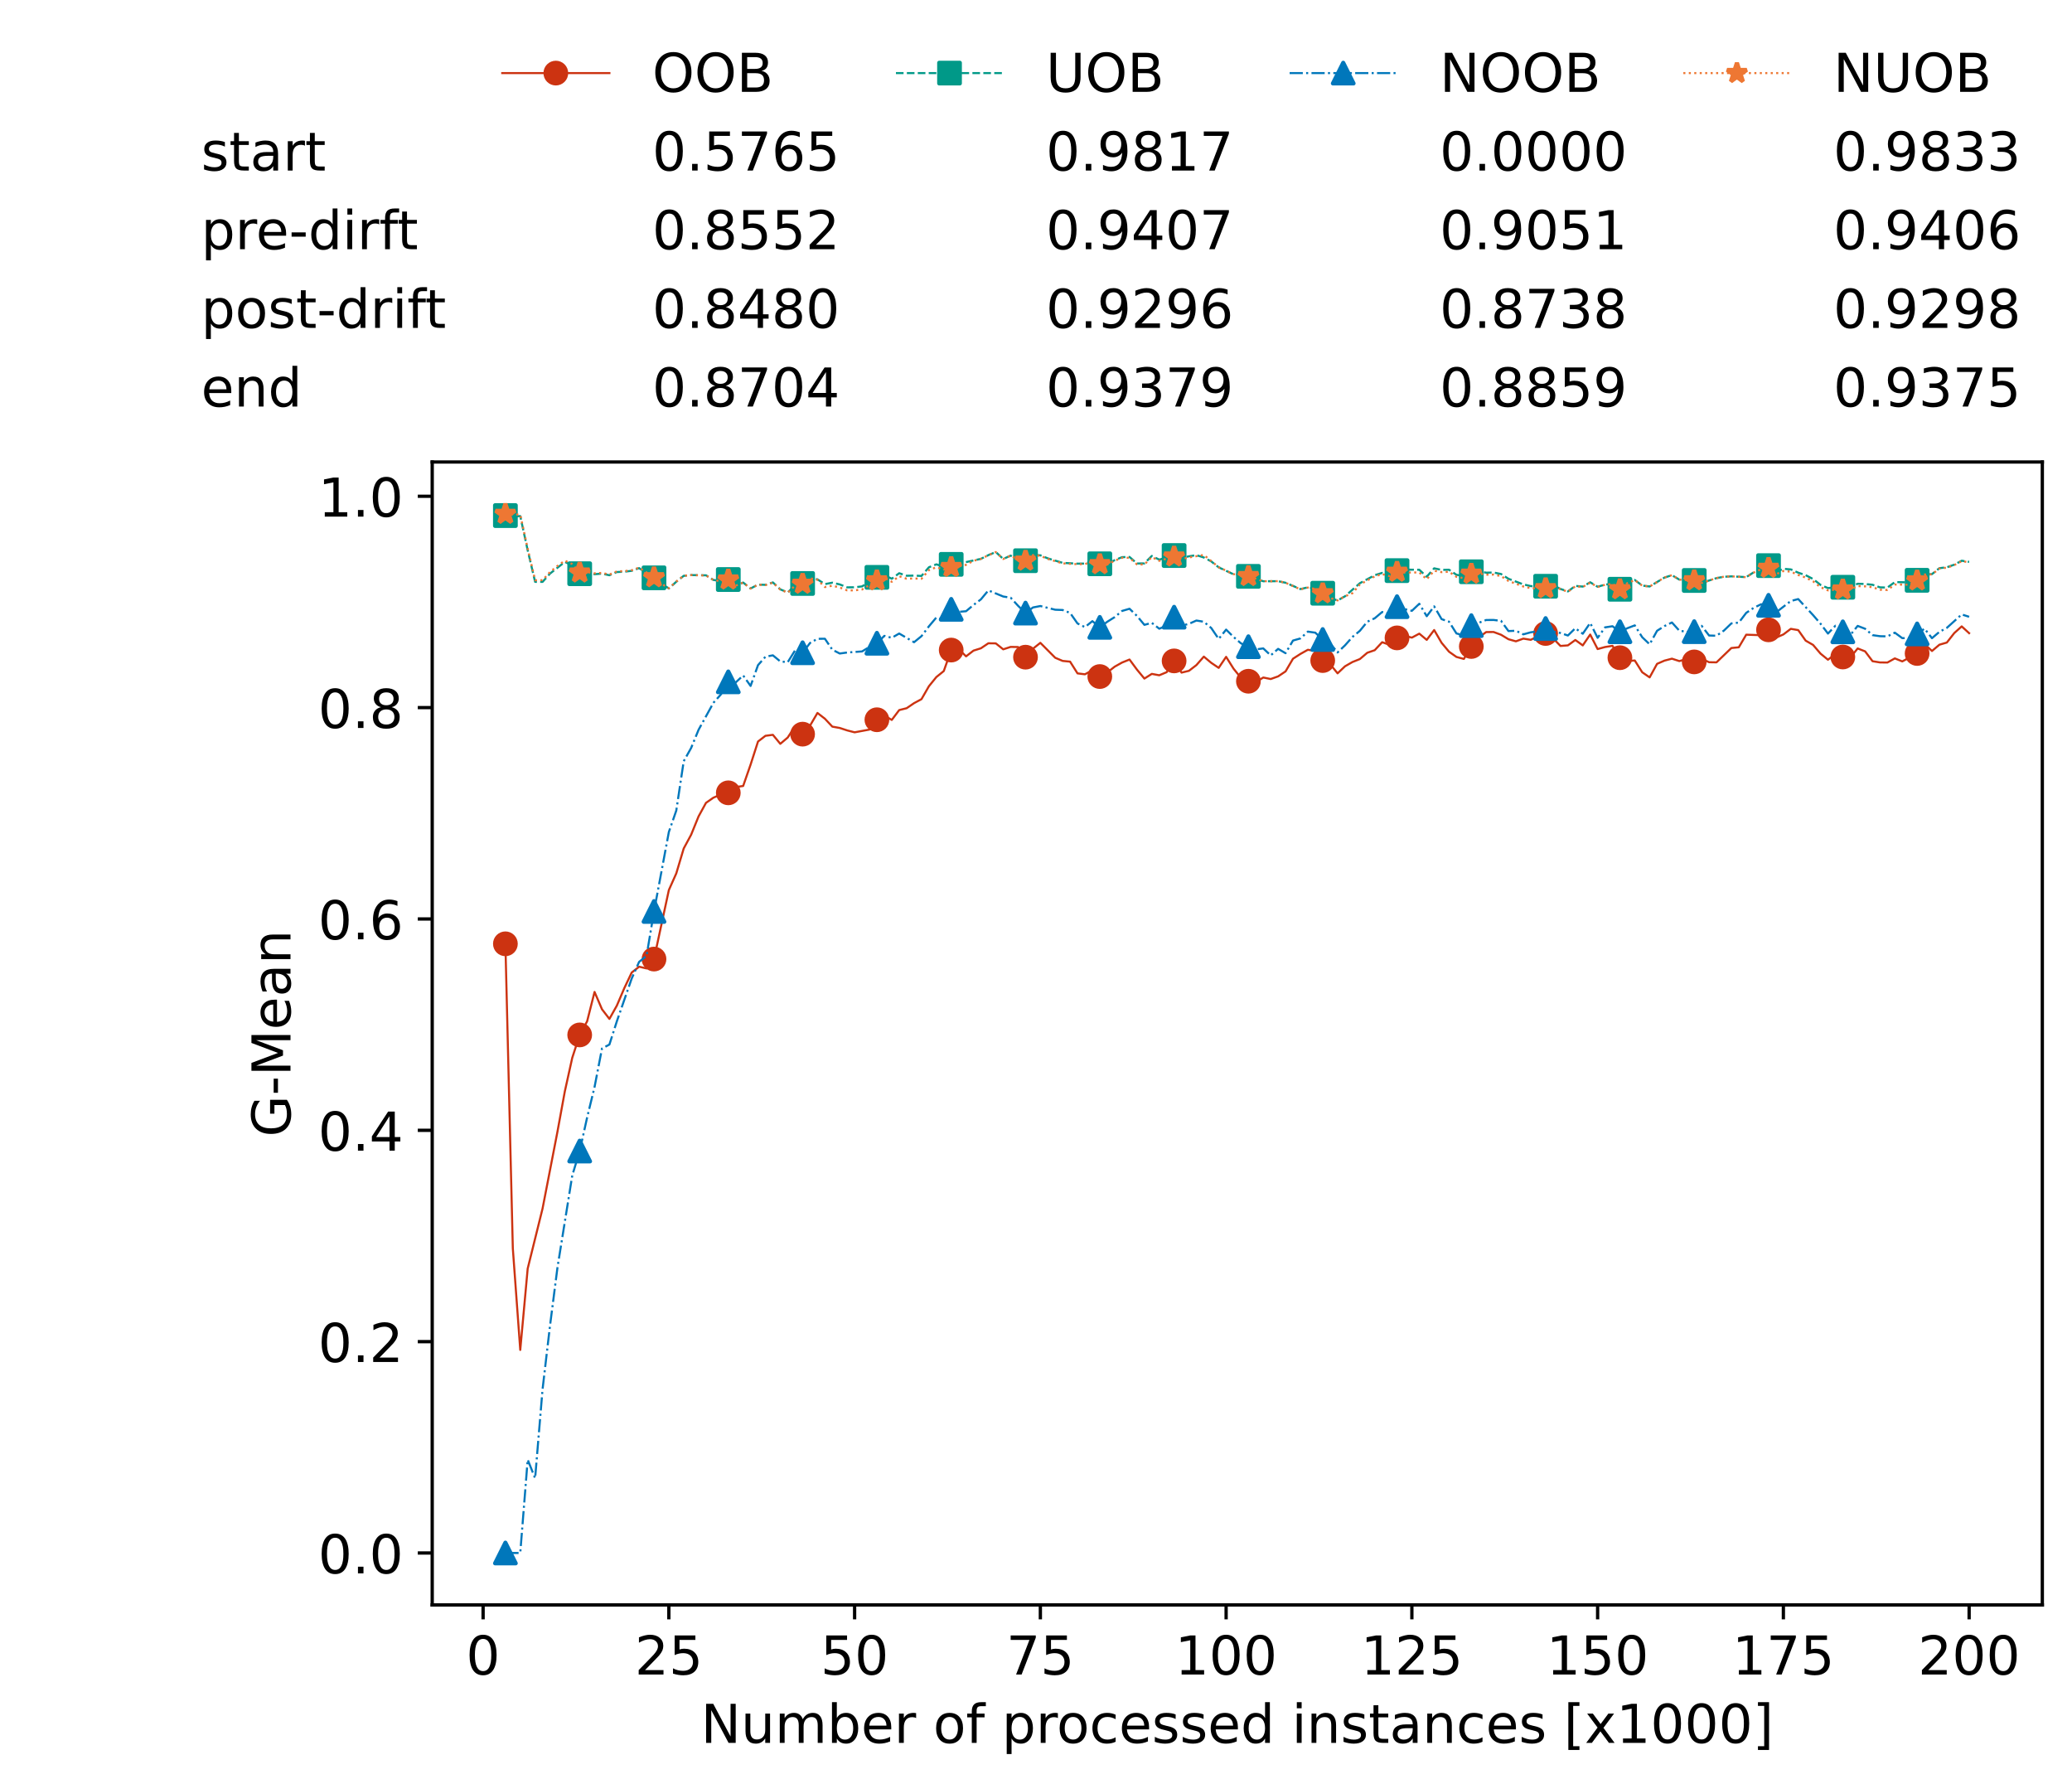 <?xml version="1.0" encoding="utf-8" standalone="no"?>
<!DOCTYPE svg PUBLIC "-//W3C//DTD SVG 1.1//EN"
  "http://www.w3.org/Graphics/SVG/1.1/DTD/svg11.dtd">
<!-- Created with matplotlib (https://matplotlib.org/) -->
<svg height="432.615pt" version="1.1" viewBox="0 0 502.65 432.615" width="502.65pt" xmlns="http://www.w3.org/2000/svg" xmlns:xlink="http://www.w3.org/1999/xlink">
 <defs>
  <style type="text/css">*{stroke-linecap:butt;stroke-linejoin:round;}</style>
 </defs>
 <g id="figure_1">
  <g id="patch_1">
   <path d="M 0 432.615 
L 502.65 432.615 
L 502.65 0 
L 0 0 
z
" style="fill:#ffffff;"/>
  </g>
  <g id="axes_1">
   <g id="patch_2">
    <path d="M 104.85 389.252 
L 495.45 389.252 
L 495.45 112.052 
L 104.85 112.052 
z
" style="fill:#ffffff;"/>
   </g>
   <g id="matplotlib.axis_1">
    <g id="xtick_1">
     <g id="line2d_1">
      <defs>
       <path d="M 0 0 
L 0 3.5 
" id="m0fd2b83cb4" style="stroke:#000000;stroke-width:0.8;"/>
      </defs>
      <g>
       <use style="stroke:#000000;stroke-width:0.8;" x="117.197" xlink:href="#m0fd2b83cb4" y="389.252"/>
      </g>
     </g>
     <g id="text_1">
      <!-- 0 -->
      <g transform="translate(113.061 406.13)scale(0.13 -0.13)">
       <defs>
        <path d="M 31.781 66.406 
Q 24.172 66.406 20.328 58.906 
Q 16.5 51.422 16.5 36.375 
Q 16.5 21.391 20.328 13.891 
Q 24.172 6.391 31.781 6.391 
Q 39.453 6.391 43.281 13.891 
Q 47.125 21.391 47.125 36.375 
Q 47.125 51.422 43.281 58.906 
Q 39.453 66.406 31.781 66.406 
z
M 31.781 74.219 
Q 44.047 74.219 50.516 64.516 
Q 56.984 54.828 56.984 36.375 
Q 56.984 17.969 50.516 8.266 
Q 44.047 -1.422 31.781 -1.422 
Q 19.531 -1.422 13.062 8.266 
Q 6.594 17.969 6.594 36.375 
Q 6.594 54.828 13.062 64.516 
Q 19.531 74.219 31.781 74.219 
z
" id="DejaVuSans-48"/>
       </defs>
       <use xlink:href="#DejaVuSans-48"/>
      </g>
     </g>
    </g>
    <g id="xtick_2">
     <g id="line2d_2">
      <g>
       <use style="stroke:#000000;stroke-width:0.8;" x="162.259" xlink:href="#m0fd2b83cb4" y="389.252"/>
      </g>
     </g>
     <g id="text_2">
      <!-- 25 -->
      <g transform="translate(153.988 406.13)scale(0.13 -0.13)">
       <defs>
        <path d="M 19.188 8.297 
L 53.609 8.297 
L 53.609 0 
L 7.328 0 
L 7.328 8.297 
Q 12.938 14.109 22.625 23.891 
Q 32.328 33.688 34.812 36.531 
Q 39.547 41.844 41.422 45.531 
Q 43.312 49.219 43.312 52.781 
Q 43.312 58.594 39.234 62.25 
Q 35.156 65.922 28.609 65.922 
Q 23.969 65.922 18.812 64.312 
Q 13.672 62.703 7.812 59.422 
L 7.812 69.391 
Q 13.766 71.781 18.938 73 
Q 24.125 74.219 28.422 74.219 
Q 39.75 74.219 46.484 68.547 
Q 53.219 62.891 53.219 53.422 
Q 53.219 48.922 51.531 44.891 
Q 49.859 40.875 45.406 35.406 
Q 44.188 33.984 37.641 27.219 
Q 31.109 20.453 19.188 8.297 
z
" id="DejaVuSans-50"/>
        <path d="M 10.797 72.906 
L 49.516 72.906 
L 49.516 64.594 
L 19.828 64.594 
L 19.828 46.734 
Q 21.969 47.469 24.109 47.828 
Q 26.266 48.188 28.422 48.188 
Q 40.625 48.188 47.75 41.5 
Q 54.891 34.812 54.891 23.391 
Q 54.891 11.625 47.562 5.094 
Q 40.234 -1.422 26.906 -1.422 
Q 22.312 -1.422 17.547 -0.641 
Q 12.797 0.141 7.719 1.703 
L 7.719 11.625 
Q 12.109 9.234 16.797 8.062 
Q 21.484 6.891 26.703 6.891 
Q 35.156 6.891 40.078 11.328 
Q 45.016 15.766 45.016 23.391 
Q 45.016 31 40.078 35.438 
Q 35.156 39.891 26.703 39.891 
Q 22.75 39.891 18.812 39.016 
Q 14.891 38.141 10.797 36.281 
z
" id="DejaVuSans-53"/>
       </defs>
       <use xlink:href="#DejaVuSans-50"/>
       <use x="63.623" xlink:href="#DejaVuSans-53"/>
      </g>
     </g>
    </g>
    <g id="xtick_3">
     <g id="line2d_3">
      <g>
       <use style="stroke:#000000;stroke-width:0.8;" x="207.322" xlink:href="#m0fd2b83cb4" y="389.252"/>
      </g>
     </g>
     <g id="text_3">
      <!-- 50 -->
      <g transform="translate(199.05 406.13)scale(0.13 -0.13)">
       <use xlink:href="#DejaVuSans-53"/>
       <use x="63.623" xlink:href="#DejaVuSans-48"/>
      </g>
     </g>
    </g>
    <g id="xtick_4">
     <g id="line2d_4">
      <g>
       <use style="stroke:#000000;stroke-width:0.8;" x="252.384" xlink:href="#m0fd2b83cb4" y="389.252"/>
      </g>
     </g>
     <g id="text_4">
      <!-- 75 -->
      <g transform="translate(244.113 406.13)scale(0.13 -0.13)">
       <defs>
        <path d="M 8.203 72.906 
L 55.078 72.906 
L 55.078 68.703 
L 28.609 0 
L 18.312 0 
L 43.219 64.594 
L 8.203 64.594 
z
" id="DejaVuSans-55"/>
       </defs>
       <use xlink:href="#DejaVuSans-55"/>
       <use x="63.623" xlink:href="#DejaVuSans-53"/>
      </g>
     </g>
    </g>
    <g id="xtick_5">
     <g id="line2d_5">
      <g>
       <use style="stroke:#000000;stroke-width:0.8;" x="297.446" xlink:href="#m0fd2b83cb4" y="389.252"/>
      </g>
     </g>
     <g id="text_5">
      <!-- 100 -->
      <g transform="translate(285.039 406.13)scale(0.13 -0.13)">
       <defs>
        <path d="M 12.406 8.297 
L 28.516 8.297 
L 28.516 63.922 
L 10.984 60.406 
L 10.984 69.391 
L 28.422 72.906 
L 38.281 72.906 
L 38.281 8.297 
L 54.391 8.297 
L 54.391 0 
L 12.406 0 
z
" id="DejaVuSans-49"/>
       </defs>
       <use xlink:href="#DejaVuSans-49"/>
       <use x="63.623" xlink:href="#DejaVuSans-48"/>
       <use x="127.246" xlink:href="#DejaVuSans-48"/>
      </g>
     </g>
    </g>
    <g id="xtick_6">
     <g id="line2d_6">
      <g>
       <use style="stroke:#000000;stroke-width:0.8;" x="342.509" xlink:href="#m0fd2b83cb4" y="389.252"/>
      </g>
     </g>
     <g id="text_6">
      <!-- 125 -->
      <g transform="translate(330.102 406.13)scale(0.13 -0.13)">
       <use xlink:href="#DejaVuSans-49"/>
       <use x="63.623" xlink:href="#DejaVuSans-50"/>
       <use x="127.246" xlink:href="#DejaVuSans-53"/>
      </g>
     </g>
    </g>
    <g id="xtick_7">
     <g id="line2d_7">
      <g>
       <use style="stroke:#000000;stroke-width:0.8;" x="387.571" xlink:href="#m0fd2b83cb4" y="389.252"/>
      </g>
     </g>
     <g id="text_7">
      <!-- 150 -->
      <g transform="translate(375.164 406.13)scale(0.13 -0.13)">
       <use xlink:href="#DejaVuSans-49"/>
       <use x="63.623" xlink:href="#DejaVuSans-53"/>
       <use x="127.246" xlink:href="#DejaVuSans-48"/>
      </g>
     </g>
    </g>
    <g id="xtick_8">
     <g id="line2d_8">
      <g>
       <use style="stroke:#000000;stroke-width:0.8;" x="432.633" xlink:href="#m0fd2b83cb4" y="389.252"/>
      </g>
     </g>
     <g id="text_8">
      <!-- 175 -->
      <g transform="translate(420.226 406.13)scale(0.13 -0.13)">
       <use xlink:href="#DejaVuSans-49"/>
       <use x="63.623" xlink:href="#DejaVuSans-55"/>
       <use x="127.246" xlink:href="#DejaVuSans-53"/>
      </g>
     </g>
    </g>
    <g id="xtick_9">
     <g id="line2d_9">
      <g>
       <use style="stroke:#000000;stroke-width:0.8;" x="477.695" xlink:href="#m0fd2b83cb4" y="389.252"/>
      </g>
     </g>
     <g id="text_9">
      <!-- 200 -->
      <g transform="translate(465.289 406.13)scale(0.13 -0.13)">
       <use xlink:href="#DejaVuSans-50"/>
       <use x="63.623" xlink:href="#DejaVuSans-48"/>
       <use x="127.246" xlink:href="#DejaVuSans-48"/>
      </g>
     </g>
    </g>
    <g id="text_10">
     <!-- Number of processed instances [x1000] -->
     <g transform="translate(170.025 422.711)scale(0.13 -0.13)">
      <defs>
       <path d="M 9.812 72.906 
L 23.094 72.906 
L 55.422 11.922 
L 55.422 72.906 
L 64.984 72.906 
L 64.984 0 
L 51.703 0 
L 19.391 60.984 
L 19.391 0 
L 9.812 0 
z
" id="DejaVuSans-78"/>
       <path d="M 8.5 21.578 
L 8.5 54.688 
L 17.484 54.688 
L 17.484 21.922 
Q 17.484 14.156 20.5 10.266 
Q 23.531 6.391 29.594 6.391 
Q 36.859 6.391 41.078 11.031 
Q 45.312 15.672 45.312 23.688 
L 45.312 54.688 
L 54.297 54.688 
L 54.297 0 
L 45.312 0 
L 45.312 8.406 
Q 42.047 3.422 37.719 1 
Q 33.406 -1.422 27.688 -1.422 
Q 18.266 -1.422 13.375 4.438 
Q 8.5 10.297 8.5 21.578 
z
M 31.109 56 
z
" id="DejaVuSans-117"/>
       <path d="M 52 44.188 
Q 55.375 50.25 60.062 53.125 
Q 64.75 56 71.094 56 
Q 79.641 56 84.281 50.016 
Q 88.922 44.047 88.922 33.016 
L 88.922 0 
L 79.891 0 
L 79.891 32.719 
Q 79.891 40.578 77.094 44.375 
Q 74.312 48.188 68.609 48.188 
Q 61.625 48.188 57.562 43.547 
Q 53.516 38.922 53.516 30.906 
L 53.516 0 
L 44.484 0 
L 44.484 32.719 
Q 44.484 40.625 41.703 44.406 
Q 38.922 48.188 33.109 48.188 
Q 26.219 48.188 22.156 43.531 
Q 18.109 38.875 18.109 30.906 
L 18.109 0 
L 9.078 0 
L 9.078 54.688 
L 18.109 54.688 
L 18.109 46.188 
Q 21.188 51.219 25.484 53.609 
Q 29.781 56 35.688 56 
Q 41.656 56 45.828 52.969 
Q 50 49.953 52 44.188 
z
" id="DejaVuSans-109"/>
       <path d="M 48.688 27.297 
Q 48.688 37.203 44.609 42.844 
Q 40.531 48.484 33.406 48.484 
Q 26.266 48.484 22.188 42.844 
Q 18.109 37.203 18.109 27.297 
Q 18.109 17.391 22.188 11.75 
Q 26.266 6.109 33.406 6.109 
Q 40.531 6.109 44.609 11.75 
Q 48.688 17.391 48.688 27.297 
z
M 18.109 46.391 
Q 20.953 51.266 25.266 53.625 
Q 29.594 56 35.594 56 
Q 45.562 56 51.781 48.094 
Q 58.016 40.188 58.016 27.297 
Q 58.016 14.406 51.781 6.484 
Q 45.562 -1.422 35.594 -1.422 
Q 29.594 -1.422 25.266 0.953 
Q 20.953 3.328 18.109 8.203 
L 18.109 0 
L 9.078 0 
L 9.078 75.984 
L 18.109 75.984 
z
" id="DejaVuSans-98"/>
       <path d="M 56.203 29.594 
L 56.203 25.203 
L 14.891 25.203 
Q 15.484 15.922 20.484 11.062 
Q 25.484 6.203 34.422 6.203 
Q 39.594 6.203 44.453 7.469 
Q 49.312 8.734 54.109 11.281 
L 54.109 2.781 
Q 49.266 0.734 44.188 -0.344 
Q 39.109 -1.422 33.891 -1.422 
Q 20.797 -1.422 13.156 6.188 
Q 5.516 13.812 5.516 26.812 
Q 5.516 40.234 12.766 48.109 
Q 20.016 56 32.328 56 
Q 43.359 56 49.781 48.891 
Q 56.203 41.797 56.203 29.594 
z
M 47.219 32.234 
Q 47.125 39.594 43.094 43.984 
Q 39.062 48.391 32.422 48.391 
Q 24.906 48.391 20.391 44.141 
Q 15.875 39.891 15.188 32.172 
z
" id="DejaVuSans-101"/>
       <path d="M 41.109 46.297 
Q 39.594 47.172 37.812 47.578 
Q 36.031 48 33.891 48 
Q 26.266 48 22.188 43.047 
Q 18.109 38.094 18.109 28.812 
L 18.109 0 
L 9.078 0 
L 9.078 54.688 
L 18.109 54.688 
L 18.109 46.188 
Q 20.953 51.172 25.484 53.578 
Q 30.031 56 36.531 56 
Q 37.453 56 38.578 55.875 
Q 39.703 55.766 41.062 55.516 
z
" id="DejaVuSans-114"/>
       <path id="DejaVuSans-32"/>
       <path d="M 30.609 48.391 
Q 23.391 48.391 19.188 42.75 
Q 14.984 37.109 14.984 27.297 
Q 14.984 17.484 19.156 11.844 
Q 23.344 6.203 30.609 6.203 
Q 37.797 6.203 41.984 11.859 
Q 46.188 17.531 46.188 27.297 
Q 46.188 37.016 41.984 42.703 
Q 37.797 48.391 30.609 48.391 
z
M 30.609 56 
Q 42.328 56 49.016 48.375 
Q 55.719 40.766 55.719 27.297 
Q 55.719 13.875 49.016 6.219 
Q 42.328 -1.422 30.609 -1.422 
Q 18.844 -1.422 12.172 6.219 
Q 5.516 13.875 5.516 27.297 
Q 5.516 40.766 12.172 48.375 
Q 18.844 56 30.609 56 
z
" id="DejaVuSans-111"/>
       <path d="M 37.109 75.984 
L 37.109 68.5 
L 28.516 68.5 
Q 23.688 68.5 21.797 66.547 
Q 19.922 64.594 19.922 59.516 
L 19.922 54.688 
L 34.719 54.688 
L 34.719 47.703 
L 19.922 47.703 
L 19.922 0 
L 10.891 0 
L 10.891 47.703 
L 2.297 47.703 
L 2.297 54.688 
L 10.891 54.688 
L 10.891 58.5 
Q 10.891 67.625 15.141 71.797 
Q 19.391 75.984 28.609 75.984 
z
" id="DejaVuSans-102"/>
       <path d="M 18.109 8.203 
L 18.109 -20.797 
L 9.078 -20.797 
L 9.078 54.688 
L 18.109 54.688 
L 18.109 46.391 
Q 20.953 51.266 25.266 53.625 
Q 29.594 56 35.594 56 
Q 45.562 56 51.781 48.094 
Q 58.016 40.188 58.016 27.297 
Q 58.016 14.406 51.781 6.484 
Q 45.562 -1.422 35.594 -1.422 
Q 29.594 -1.422 25.266 0.953 
Q 20.953 3.328 18.109 8.203 
z
M 48.688 27.297 
Q 48.688 37.203 44.609 42.844 
Q 40.531 48.484 33.406 48.484 
Q 26.266 48.484 22.188 42.844 
Q 18.109 37.203 18.109 27.297 
Q 18.109 17.391 22.188 11.75 
Q 26.266 6.109 33.406 6.109 
Q 40.531 6.109 44.609 11.75 
Q 48.688 17.391 48.688 27.297 
z
" id="DejaVuSans-112"/>
       <path d="M 48.781 52.594 
L 48.781 44.188 
Q 44.969 46.297 41.141 47.344 
Q 37.312 48.391 33.406 48.391 
Q 24.656 48.391 19.812 42.844 
Q 14.984 37.312 14.984 27.297 
Q 14.984 17.281 19.812 11.734 
Q 24.656 6.203 33.406 6.203 
Q 37.312 6.203 41.141 7.25 
Q 44.969 8.297 48.781 10.406 
L 48.781 2.094 
Q 45.016 0.344 40.984 -0.531 
Q 36.969 -1.422 32.422 -1.422 
Q 20.062 -1.422 12.781 6.344 
Q 5.516 14.109 5.516 27.297 
Q 5.516 40.672 12.859 48.328 
Q 20.219 56 33.016 56 
Q 37.156 56 41.109 55.141 
Q 45.062 54.297 48.781 52.594 
z
" id="DejaVuSans-99"/>
       <path d="M 44.281 53.078 
L 44.281 44.578 
Q 40.484 46.531 36.375 47.5 
Q 32.281 48.484 27.875 48.484 
Q 21.188 48.484 17.844 46.438 
Q 14.5 44.391 14.5 40.281 
Q 14.5 37.156 16.891 35.375 
Q 19.281 33.594 26.516 31.984 
L 29.594 31.297 
Q 39.156 29.25 43.188 25.516 
Q 47.219 21.781 47.219 15.094 
Q 47.219 7.469 41.188 3.016 
Q 35.156 -1.422 24.609 -1.422 
Q 20.219 -1.422 15.453 -0.562 
Q 10.688 0.297 5.422 2 
L 5.422 11.281 
Q 10.406 8.688 15.234 7.391 
Q 20.062 6.109 24.812 6.109 
Q 31.156 6.109 34.562 8.281 
Q 37.984 10.453 37.984 14.406 
Q 37.984 18.062 35.516 20.016 
Q 33.062 21.969 24.703 23.781 
L 21.578 24.516 
Q 13.234 26.266 9.516 29.906 
Q 5.812 33.547 5.812 39.891 
Q 5.812 47.609 11.281 51.797 
Q 16.75 56 26.812 56 
Q 31.781 56 36.172 55.266 
Q 40.578 54.547 44.281 53.078 
z
" id="DejaVuSans-115"/>
       <path d="M 45.406 46.391 
L 45.406 75.984 
L 54.391 75.984 
L 54.391 0 
L 45.406 0 
L 45.406 8.203 
Q 42.578 3.328 38.25 0.953 
Q 33.938 -1.422 27.875 -1.422 
Q 17.969 -1.422 11.734 6.484 
Q 5.516 14.406 5.516 27.297 
Q 5.516 40.188 11.734 48.094 
Q 17.969 56 27.875 56 
Q 33.938 56 38.25 53.625 
Q 42.578 51.266 45.406 46.391 
z
M 14.797 27.297 
Q 14.797 17.391 18.875 11.75 
Q 22.953 6.109 30.078 6.109 
Q 37.203 6.109 41.297 11.75 
Q 45.406 17.391 45.406 27.297 
Q 45.406 37.203 41.297 42.844 
Q 37.203 48.484 30.078 48.484 
Q 22.953 48.484 18.875 42.844 
Q 14.797 37.203 14.797 27.297 
z
" id="DejaVuSans-100"/>
       <path d="M 9.422 54.688 
L 18.406 54.688 
L 18.406 0 
L 9.422 0 
z
M 9.422 75.984 
L 18.406 75.984 
L 18.406 64.594 
L 9.422 64.594 
z
" id="DejaVuSans-105"/>
       <path d="M 54.891 33.016 
L 54.891 0 
L 45.906 0 
L 45.906 32.719 
Q 45.906 40.484 42.875 44.328 
Q 39.844 48.188 33.797 48.188 
Q 26.516 48.188 22.312 43.547 
Q 18.109 38.922 18.109 30.906 
L 18.109 0 
L 9.078 0 
L 9.078 54.688 
L 18.109 54.688 
L 18.109 46.188 
Q 21.344 51.125 25.703 53.562 
Q 30.078 56 35.797 56 
Q 45.219 56 50.047 50.172 
Q 54.891 44.344 54.891 33.016 
z
" id="DejaVuSans-110"/>
       <path d="M 18.312 70.219 
L 18.312 54.688 
L 36.812 54.688 
L 36.812 47.703 
L 18.312 47.703 
L 18.312 18.016 
Q 18.312 11.328 20.141 9.422 
Q 21.969 7.516 27.594 7.516 
L 36.812 7.516 
L 36.812 0 
L 27.594 0 
Q 17.188 0 13.234 3.875 
Q 9.281 7.766 9.281 18.016 
L 9.281 47.703 
L 2.688 47.703 
L 2.688 54.688 
L 9.281 54.688 
L 9.281 70.219 
z
" id="DejaVuSans-116"/>
       <path d="M 34.281 27.484 
Q 23.391 27.484 19.188 25 
Q 14.984 22.516 14.984 16.5 
Q 14.984 11.719 18.141 8.906 
Q 21.297 6.109 26.703 6.109 
Q 34.188 6.109 38.703 11.406 
Q 43.219 16.703 43.219 25.484 
L 43.219 27.484 
z
M 52.203 31.203 
L 52.203 0 
L 43.219 0 
L 43.219 8.297 
Q 40.141 3.328 35.547 0.953 
Q 30.953 -1.422 24.312 -1.422 
Q 15.922 -1.422 10.953 3.297 
Q 6 8.016 6 15.922 
Q 6 25.141 12.172 29.828 
Q 18.359 34.516 30.609 34.516 
L 43.219 34.516 
L 43.219 35.406 
Q 43.219 41.609 39.141 45 
Q 35.062 48.391 27.688 48.391 
Q 23 48.391 18.547 47.266 
Q 14.109 46.141 10.016 43.891 
L 10.016 52.203 
Q 14.938 54.109 19.578 55.047 
Q 24.219 56 28.609 56 
Q 40.484 56 46.344 49.844 
Q 52.203 43.703 52.203 31.203 
z
" id="DejaVuSans-97"/>
       <path d="M 8.594 75.984 
L 29.297 75.984 
L 29.297 69 
L 17.578 69 
L 17.578 -6.203 
L 29.297 -6.203 
L 29.297 -13.188 
L 8.594 -13.188 
z
" id="DejaVuSans-91"/>
       <path d="M 54.891 54.688 
L 35.109 28.078 
L 55.906 0 
L 45.312 0 
L 29.391 21.484 
L 13.484 0 
L 2.875 0 
L 24.125 28.609 
L 4.688 54.688 
L 15.281 54.688 
L 29.781 35.203 
L 44.281 54.688 
z
" id="DejaVuSans-120"/>
       <path d="M 30.422 75.984 
L 30.422 -13.188 
L 9.719 -13.188 
L 9.719 -6.203 
L 21.391 -6.203 
L 21.391 69 
L 9.719 69 
L 9.719 75.984 
z
" id="DejaVuSans-93"/>
      </defs>
      <use xlink:href="#DejaVuSans-78"/>
      <use x="74.805" xlink:href="#DejaVuSans-117"/>
      <use x="138.184" xlink:href="#DejaVuSans-109"/>
      <use x="235.596" xlink:href="#DejaVuSans-98"/>
      <use x="299.072" xlink:href="#DejaVuSans-101"/>
      <use x="360.596" xlink:href="#DejaVuSans-114"/>
      <use x="401.709" xlink:href="#DejaVuSans-32"/>
      <use x="433.496" xlink:href="#DejaVuSans-111"/>
      <use x="494.678" xlink:href="#DejaVuSans-102"/>
      <use x="529.883" xlink:href="#DejaVuSans-32"/>
      <use x="561.67" xlink:href="#DejaVuSans-112"/>
      <use x="625.146" xlink:href="#DejaVuSans-114"/>
      <use x="664.01" xlink:href="#DejaVuSans-111"/>
      <use x="725.191" xlink:href="#DejaVuSans-99"/>
      <use x="780.172" xlink:href="#DejaVuSans-101"/>
      <use x="841.695" xlink:href="#DejaVuSans-115"/>
      <use x="893.795" xlink:href="#DejaVuSans-115"/>
      <use x="945.895" xlink:href="#DejaVuSans-101"/>
      <use x="1007.418" xlink:href="#DejaVuSans-100"/>
      <use x="1070.895" xlink:href="#DejaVuSans-32"/>
      <use x="1102.682" xlink:href="#DejaVuSans-105"/>
      <use x="1130.465" xlink:href="#DejaVuSans-110"/>
      <use x="1193.844" xlink:href="#DejaVuSans-115"/>
      <use x="1245.943" xlink:href="#DejaVuSans-116"/>
      <use x="1285.152" xlink:href="#DejaVuSans-97"/>
      <use x="1346.432" xlink:href="#DejaVuSans-110"/>
      <use x="1409.811" xlink:href="#DejaVuSans-99"/>
      <use x="1464.791" xlink:href="#DejaVuSans-101"/>
      <use x="1526.314" xlink:href="#DejaVuSans-115"/>
      <use x="1578.414" xlink:href="#DejaVuSans-32"/>
      <use x="1610.201" xlink:href="#DejaVuSans-91"/>
      <use x="1649.215" xlink:href="#DejaVuSans-120"/>
      <use x="1708.395" xlink:href="#DejaVuSans-49"/>
      <use x="1772.018" xlink:href="#DejaVuSans-48"/>
      <use x="1835.641" xlink:href="#DejaVuSans-48"/>
      <use x="1899.264" xlink:href="#DejaVuSans-48"/>
      <use x="1962.887" xlink:href="#DejaVuSans-93"/>
     </g>
    </g>
   </g>
   <g id="matplotlib.axis_2">
    <g id="ytick_1">
     <g id="line2d_10">
      <defs>
       <path d="M 0 0 
L -3.5 0 
" id="mab692507cb" style="stroke:#000000;stroke-width:0.8;"/>
      </defs>
      <g>
       <use style="stroke:#000000;stroke-width:0.8;" x="104.85" xlink:href="#mab692507cb" y="376.652"/>
      </g>
     </g>
     <g id="text_11">
      <!-- 0.0 -->
      <g transform="translate(77.176 381.591)scale(0.13 -0.13)">
       <defs>
        <path d="M 10.688 12.406 
L 21 12.406 
L 21 0 
L 10.688 0 
z
" id="DejaVuSans-46"/>
       </defs>
       <use xlink:href="#DejaVuSans-48"/>
       <use x="63.623" xlink:href="#DejaVuSans-46"/>
       <use x="95.41" xlink:href="#DejaVuSans-48"/>
      </g>
     </g>
    </g>
    <g id="ytick_2">
     <g id="line2d_11">
      <g>
       <use style="stroke:#000000;stroke-width:0.8;" x="104.85" xlink:href="#mab692507cb" y="325.394"/>
      </g>
     </g>
     <g id="text_12">
      <!-- 0.2 -->
      <g transform="translate(77.176 330.333)scale(0.13 -0.13)">
       <use xlink:href="#DejaVuSans-48"/>
       <use x="63.623" xlink:href="#DejaVuSans-46"/>
       <use x="95.41" xlink:href="#DejaVuSans-50"/>
      </g>
     </g>
    </g>
    <g id="ytick_3">
     <g id="line2d_12">
      <g>
       <use style="stroke:#000000;stroke-width:0.8;" x="104.85" xlink:href="#mab692507cb" y="274.136"/>
      </g>
     </g>
     <g id="text_13">
      <!-- 0.4 -->
      <g transform="translate(77.176 279.075)scale(0.13 -0.13)">
       <defs>
        <path d="M 37.797 64.312 
L 12.891 25.391 
L 37.797 25.391 
z
M 35.203 72.906 
L 47.609 72.906 
L 47.609 25.391 
L 58.016 25.391 
L 58.016 17.188 
L 47.609 17.188 
L 47.609 0 
L 37.797 0 
L 37.797 17.188 
L 4.891 17.188 
L 4.891 26.703 
z
" id="DejaVuSans-52"/>
       </defs>
       <use xlink:href="#DejaVuSans-48"/>
       <use x="63.623" xlink:href="#DejaVuSans-46"/>
       <use x="95.41" xlink:href="#DejaVuSans-52"/>
      </g>
     </g>
    </g>
    <g id="ytick_4">
     <g id="line2d_13">
      <g>
       <use style="stroke:#000000;stroke-width:0.8;" x="104.85" xlink:href="#mab692507cb" y="222.878"/>
      </g>
     </g>
     <g id="text_14">
      <!-- 0.6 -->
      <g transform="translate(77.176 227.817)scale(0.13 -0.13)">
       <defs>
        <path d="M 33.016 40.375 
Q 26.375 40.375 22.484 35.828 
Q 18.609 31.297 18.609 23.391 
Q 18.609 15.531 22.484 10.953 
Q 26.375 6.391 33.016 6.391 
Q 39.656 6.391 43.531 10.953 
Q 47.406 15.531 47.406 23.391 
Q 47.406 31.297 43.531 35.828 
Q 39.656 40.375 33.016 40.375 
z
M 52.594 71.297 
L 52.594 62.312 
Q 48.875 64.062 45.094 64.984 
Q 41.312 65.922 37.594 65.922 
Q 27.828 65.922 22.672 59.328 
Q 17.531 52.734 16.797 39.406 
Q 19.672 43.656 24.016 45.922 
Q 28.375 48.188 33.594 48.188 
Q 44.578 48.188 50.953 41.516 
Q 57.328 34.859 57.328 23.391 
Q 57.328 12.156 50.688 5.359 
Q 44.047 -1.422 33.016 -1.422 
Q 20.359 -1.422 13.672 8.266 
Q 6.984 17.969 6.984 36.375 
Q 6.984 53.656 15.188 63.938 
Q 23.391 74.219 37.203 74.219 
Q 40.922 74.219 44.703 73.484 
Q 48.484 72.75 52.594 71.297 
z
" id="DejaVuSans-54"/>
       </defs>
       <use xlink:href="#DejaVuSans-48"/>
       <use x="63.623" xlink:href="#DejaVuSans-46"/>
       <use x="95.41" xlink:href="#DejaVuSans-54"/>
      </g>
     </g>
    </g>
    <g id="ytick_5">
     <g id="line2d_14">
      <g>
       <use style="stroke:#000000;stroke-width:0.8;" x="104.85" xlink:href="#mab692507cb" y="171.62"/>
      </g>
     </g>
     <g id="text_15">
      <!-- 0.8 -->
      <g transform="translate(77.176 176.559)scale(0.13 -0.13)">
       <defs>
        <path d="M 31.781 34.625 
Q 24.75 34.625 20.719 30.859 
Q 16.703 27.094 16.703 20.516 
Q 16.703 13.922 20.719 10.156 
Q 24.75 6.391 31.781 6.391 
Q 38.812 6.391 42.859 10.172 
Q 46.922 13.969 46.922 20.516 
Q 46.922 27.094 42.891 30.859 
Q 38.875 34.625 31.781 34.625 
z
M 21.922 38.812 
Q 15.578 40.375 12.031 44.719 
Q 8.5 49.078 8.5 55.328 
Q 8.5 64.062 14.719 69.141 
Q 20.953 74.219 31.781 74.219 
Q 42.672 74.219 48.875 69.141 
Q 55.078 64.062 55.078 55.328 
Q 55.078 49.078 51.531 44.719 
Q 48 40.375 41.703 38.812 
Q 48.828 37.156 52.797 32.312 
Q 56.781 27.484 56.781 20.516 
Q 56.781 9.906 50.312 4.234 
Q 43.844 -1.422 31.781 -1.422 
Q 19.734 -1.422 13.25 4.234 
Q 6.781 9.906 6.781 20.516 
Q 6.781 27.484 10.781 32.312 
Q 14.797 37.156 21.922 38.812 
z
M 18.312 54.391 
Q 18.312 48.734 21.844 45.562 
Q 25.391 42.391 31.781 42.391 
Q 38.141 42.391 41.719 45.562 
Q 45.312 48.734 45.312 54.391 
Q 45.312 60.062 41.719 63.234 
Q 38.141 66.406 31.781 66.406 
Q 25.391 66.406 21.844 63.234 
Q 18.312 60.062 18.312 54.391 
z
" id="DejaVuSans-56"/>
       </defs>
       <use xlink:href="#DejaVuSans-48"/>
       <use x="63.623" xlink:href="#DejaVuSans-46"/>
       <use x="95.41" xlink:href="#DejaVuSans-56"/>
      </g>
     </g>
    </g>
    <g id="ytick_6">
     <g id="line2d_15">
      <g>
       <use style="stroke:#000000;stroke-width:0.8;" x="104.85" xlink:href="#mab692507cb" y="120.362"/>
      </g>
     </g>
     <g id="text_16">
      <!-- 1.0 -->
      <g transform="translate(77.176 125.301)scale(0.13 -0.13)">
       <use xlink:href="#DejaVuSans-49"/>
       <use x="63.623" xlink:href="#DejaVuSans-46"/>
       <use x="95.41" xlink:href="#DejaVuSans-48"/>
      </g>
     </g>
    </g>
    <g id="text_17">
     <!-- G-Mean -->
     <g transform="translate(70.472 275.744)rotate(-90)scale(0.13 -0.13)">
      <defs>
       <path d="M 59.516 10.406 
L 59.516 29.984 
L 43.406 29.984 
L 43.406 38.094 
L 69.281 38.094 
L 69.281 6.781 
Q 63.578 2.734 56.688 0.656 
Q 49.812 -1.422 42 -1.422 
Q 24.906 -1.422 15.25 8.562 
Q 5.609 18.562 5.609 36.375 
Q 5.609 54.25 15.25 64.234 
Q 24.906 74.219 42 74.219 
Q 49.125 74.219 55.547 72.453 
Q 61.969 70.703 67.391 67.281 
L 67.391 56.781 
Q 61.922 61.422 55.766 63.766 
Q 49.609 66.109 42.828 66.109 
Q 29.438 66.109 22.719 58.641 
Q 16.016 51.172 16.016 36.375 
Q 16.016 21.625 22.719 14.156 
Q 29.438 6.688 42.828 6.688 
Q 48.047 6.688 52.141 7.594 
Q 56.25 8.5 59.516 10.406 
z
" id="DejaVuSans-71"/>
       <path d="M 4.891 31.391 
L 31.203 31.391 
L 31.203 23.391 
L 4.891 23.391 
z
" id="DejaVuSans-45"/>
       <path d="M 9.812 72.906 
L 24.516 72.906 
L 43.109 23.297 
L 61.812 72.906 
L 76.516 72.906 
L 76.516 0 
L 66.891 0 
L 66.891 64.016 
L 48.094 14.016 
L 38.188 14.016 
L 19.391 64.016 
L 19.391 0 
L 9.812 0 
z
" id="DejaVuSans-77"/>
      </defs>
      <use xlink:href="#DejaVuSans-71"/>
      <use x="77.49" xlink:href="#DejaVuSans-45"/>
      <use x="113.574" xlink:href="#DejaVuSans-77"/>
      <use x="199.854" xlink:href="#DejaVuSans-101"/>
      <use x="261.377" xlink:href="#DejaVuSans-97"/>
      <use x="322.656" xlink:href="#DejaVuSans-110"/>
     </g>
    </g>
   </g>
   <g id="line2d_16"/>
   <g id="line2d_17"/>
   <g id="line2d_18"/>
   <g id="line2d_19"/>
   <g id="line2d_20"/>
   <g id="line2d_21">
    <path clip-path="url(#p89ce2c1c0c)" d="M 122.605 228.906 
L 124.407 302.779 
L 126.21 327.403 
L 128.012 307.679 
L 131.617 293.125 
L 135.222 274.538 
L 137.024 264.691 
L 138.827 256.542 
L 140.629 251.003 
L 142.432 247.701 
L 144.234 240.582 
L 146.037 244.781 
L 147.839 247.121 
L 149.642 243.896 
L 151.444 239.679 
L 153.247 235.873 
L 155.049 234.456 
L 156.852 234.88 
L 158.654 232.605 
L 162.259 215.87 
L 164.062 211.824 
L 165.864 205.786 
L 167.667 202.441 
L 169.469 198 
L 171.272 194.715 
L 173.074 193.459 
L 174.877 192.69 
L 176.679 192.287 
L 178.482 190.888 
L 180.284 190.628 
L 182.087 185.444 
L 183.889 179.841 
L 185.692 178.456 
L 187.494 178.22 
L 189.297 180.402 
L 191.099 178.871 
L 192.902 176.097 
L 194.704 178.056 
L 196.507 175.992 
L 198.309 172.916 
L 200.112 174.316 
L 201.914 176.234 
L 203.717 176.557 
L 205.519 177.147 
L 207.322 177.611 
L 210.927 176.945 
L 212.729 174.565 
L 214.532 173.522 
L 216.334 174.61 
L 218.137 172.219 
L 219.939 171.766 
L 221.742 170.539 
L 223.544 169.57 
L 225.347 166.434 
L 227.149 164.212 
L 228.952 162.754 
L 230.754 157.663 
L 232.557 157.405 
L 234.359 159.187 
L 236.162 157.797 
L 237.964 157.23 
L 239.767 156.017 
L 241.569 156.04 
L 243.372 157.483 
L 245.174 156.895 
L 246.976 156.928 
L 248.779 159.387 
L 250.581 157.336 
L 252.384 155.91 
L 255.989 159.533 
L 257.791 160.295 
L 259.594 160.472 
L 261.396 163.319 
L 263.199 163.54 
L 265.001 162.552 
L 266.804 164.086 
L 268.606 163.106 
L 270.409 161.693 
L 272.211 160.685 
L 274.014 159.96 
L 275.816 162.402 
L 277.619 164.578 
L 279.421 163.439 
L 281.224 163.777 
L 283.026 163.025 
L 284.829 160.292 
L 286.631 163.132 
L 288.434 162.693 
L 290.236 161.306 
L 292.039 159.253 
L 293.841 160.761 
L 295.644 161.979 
L 297.446 159.307 
L 299.249 162.177 
L 301.051 164.41 
L 302.854 165.224 
L 304.656 165.454 
L 306.459 164.318 
L 308.261 164.687 
L 310.064 164.043 
L 311.866 162.837 
L 313.669 159.763 
L 315.471 158.6 
L 317.274 157.593 
L 319.076 157.865 
L 320.879 160.21 
L 322.681 161.083 
L 324.484 163.306 
L 326.286 161.601 
L 328.089 160.567 
L 329.891 159.845 
L 331.694 158.316 
L 333.496 157.694 
L 335.299 155.759 
L 337.101 156.388 
L 338.904 154.709 
L 340.706 154.172 
L 342.509 154.645 
L 344.311 153.681 
L 346.114 155.192 
L 347.916 152.805 
L 349.719 155.902 
L 351.521 158.06 
L 353.324 159.333 
L 355.126 159.814 
L 356.928 156.794 
L 358.731 154.598 
L 360.533 153.296 
L 362.336 153.283 
L 364.138 153.947 
L 365.941 155.034 
L 367.743 155.543 
L 369.546 154.888 
L 371.348 155.177 
L 373.151 154.298 
L 374.953 153.642 
L 376.756 154.808 
L 378.558 156.662 
L 380.361 156.526 
L 382.163 155.218 
L 383.966 156.534 
L 385.768 153.895 
L 387.571 157.418 
L 389.373 156.926 
L 391.176 156.637 
L 392.978 159.518 
L 394.781 160.33 
L 396.583 160.188 
L 398.386 163.044 
L 400.188 164.288 
L 401.991 161.005 
L 403.793 160.223 
L 405.596 159.751 
L 407.398 160.34 
L 409.201 159.814 
L 411.003 160.533 
L 412.806 159.768 
L 414.608 160.611 
L 416.411 160.641 
L 420.016 157.167 
L 421.818 156.99 
L 423.621 153.933 
L 427.226 154.055 
L 429.028 152.757 
L 430.831 154.662 
L 432.633 153.872 
L 434.436 152.513 
L 436.238 152.825 
L 438.041 155.379 
L 439.843 156.416 
L 441.646 158.528 
L 443.448 160.003 
L 445.251 158.622 
L 447.053 159.344 
L 448.856 159.497 
L 450.658 157.272 
L 452.461 157.979 
L 454.263 160.366 
L 456.066 160.662 
L 457.868 160.686 
L 459.671 159.684 
L 461.473 160.413 
L 465.078 158.49 
L 466.881 156.208 
L 468.683 157.887 
L 470.485 156.364 
L 472.288 155.839 
L 474.09 153.538 
L 475.893 151.922 
L 477.695 153.568 
L 477.695 153.568 
" style="fill:none;stroke:#cc3311;stroke-linecap:square;stroke-width:0.5;"/>
    <defs>
     <path d="M 0 2.5 
C 0.663 2.5 1.299 2.237 1.768 1.768 
C 2.237 1.299 2.5 0.663 2.5 0 
C 2.5 -0.663 2.237 -1.299 1.768 -1.768 
C 1.299 -2.237 0.663 -2.5 0 -2.5 
C -0.663 -2.5 -1.299 -2.237 -1.768 -1.768 
C -2.237 -1.299 -2.5 -0.663 -2.5 0 
C -2.5 0.663 -2.237 1.299 -1.768 1.768 
C -1.299 2.237 -0.663 2.5 0 2.5 
z
" id="m3ee85ef29c" style="stroke:#cc3311;"/>
    </defs>
    <g clip-path="url(#p89ce2c1c0c)">
     <use style="fill:#cc3311;stroke:#cc3311;" x="122.605" xlink:href="#m3ee85ef29c" y="228.906"/>
     <use style="fill:#cc3311;stroke:#cc3311;" x="140.629" xlink:href="#m3ee85ef29c" y="251.003"/>
     <use style="fill:#cc3311;stroke:#cc3311;" x="158.654" xlink:href="#m3ee85ef29c" y="232.605"/>
     <use style="fill:#cc3311;stroke:#cc3311;" x="176.679" xlink:href="#m3ee85ef29c" y="192.287"/>
     <use style="fill:#cc3311;stroke:#cc3311;" x="194.704" xlink:href="#m3ee85ef29c" y="178.056"/>
     <use style="fill:#cc3311;stroke:#cc3311;" x="212.729" xlink:href="#m3ee85ef29c" y="174.565"/>
     <use style="fill:#cc3311;stroke:#cc3311;" x="230.754" xlink:href="#m3ee85ef29c" y="157.663"/>
     <use style="fill:#cc3311;stroke:#cc3311;" x="248.779" xlink:href="#m3ee85ef29c" y="159.387"/>
     <use style="fill:#cc3311;stroke:#cc3311;" x="266.804" xlink:href="#m3ee85ef29c" y="164.086"/>
     <use style="fill:#cc3311;stroke:#cc3311;" x="284.829" xlink:href="#m3ee85ef29c" y="160.292"/>
     <use style="fill:#cc3311;stroke:#cc3311;" x="302.854" xlink:href="#m3ee85ef29c" y="165.224"/>
     <use style="fill:#cc3311;stroke:#cc3311;" x="320.879" xlink:href="#m3ee85ef29c" y="160.21"/>
     <use style="fill:#cc3311;stroke:#cc3311;" x="338.904" xlink:href="#m3ee85ef29c" y="154.709"/>
     <use style="fill:#cc3311;stroke:#cc3311;" x="356.928" xlink:href="#m3ee85ef29c" y="156.794"/>
     <use style="fill:#cc3311;stroke:#cc3311;" x="374.953" xlink:href="#m3ee85ef29c" y="153.642"/>
     <use style="fill:#cc3311;stroke:#cc3311;" x="392.978" xlink:href="#m3ee85ef29c" y="159.518"/>
     <use style="fill:#cc3311;stroke:#cc3311;" x="411.003" xlink:href="#m3ee85ef29c" y="160.533"/>
     <use style="fill:#cc3311;stroke:#cc3311;" x="429.028" xlink:href="#m3ee85ef29c" y="152.757"/>
     <use style="fill:#cc3311;stroke:#cc3311;" x="447.053" xlink:href="#m3ee85ef29c" y="159.344"/>
     <use style="fill:#cc3311;stroke:#cc3311;" x="465.078" xlink:href="#m3ee85ef29c" y="158.49"/>
    </g>
   </g>
   <g id="line2d_22"/>
   <g id="line2d_23"/>
   <g id="line2d_24"/>
   <g id="line2d_25"/>
   <g id="line2d_26">
    <path clip-path="url(#p89ce2c1c0c)" d="M 122.605 125.045 
L 124.407 125.245 
L 126.21 125.172 
L 128.012 133.456 
L 129.815 141.115 
L 131.617 141.128 
L 133.419 139.122 
L 137.024 136.29 
L 138.827 137.093 
L 140.629 139.146 
L 142.432 138.982 
L 144.234 139.265 
L 146.037 139.123 
L 147.839 139.519 
L 149.642 138.74 
L 151.444 138.661 
L 153.247 138.444 
L 155.049 137.787 
L 162.259 142.732 
L 164.062 141.09 
L 165.864 139.657 
L 167.667 139.478 
L 171.272 139.535 
L 173.074 140.657 
L 174.877 140.934 
L 176.679 140.555 
L 178.482 142.019 
L 180.284 141.286 
L 182.087 142.731 
L 183.889 141.779 
L 185.692 141.845 
L 187.494 141.254 
L 189.297 142.936 
L 191.099 143.694 
L 192.902 141.933 
L 194.704 141.513 
L 196.507 140.154 
L 198.309 140.509 
L 200.112 141.67 
L 201.914 141.319 
L 203.717 141.742 
L 205.519 142.449 
L 207.322 142.439 
L 209.124 142.221 
L 212.729 140.026 
L 214.532 139.462 
L 216.334 140.365 
L 218.137 139.024 
L 219.939 139.638 
L 221.742 139.604 
L 223.544 139.682 
L 225.347 137.583 
L 227.149 136.873 
L 228.952 137.427 
L 230.754 136.874 
L 232.557 136.722 
L 237.964 135.537 
L 239.767 134.64 
L 241.569 133.881 
L 243.372 135.564 
L 245.174 134.761 
L 246.976 135.652 
L 248.779 135.99 
L 250.581 134.549 
L 252.384 134.683 
L 254.186 135.422 
L 257.791 136.514 
L 261.396 136.7 
L 263.199 136.682 
L 265.001 136.122 
L 266.804 136.739 
L 268.606 136.81 
L 270.409 135.854 
L 272.211 135.126 
L 274.014 135.08 
L 275.816 136.662 
L 277.619 136.646 
L 279.421 134.837 
L 281.224 135.731 
L 284.829 134.734 
L 286.631 135.334 
L 288.434 134.92 
L 290.236 134.642 
L 292.039 135.209 
L 293.841 136.162 
L 295.644 137.601 
L 299.249 139.285 
L 301.051 139.345 
L 302.854 139.782 
L 306.459 140.975 
L 310.064 140.96 
L 311.866 141.334 
L 315.471 142.872 
L 317.274 142.454 
L 319.076 142.794 
L 322.681 144.999 
L 324.484 145.638 
L 326.286 144.62 
L 329.891 141.448 
L 333.496 139.509 
L 335.299 138.946 
L 337.101 139.435 
L 338.904 138.394 
L 340.706 138.158 
L 344.311 138.186 
L 346.114 139.871 
L 347.916 137.834 
L 349.719 138.224 
L 351.521 138.182 
L 353.324 139.408 
L 355.126 139.721 
L 356.928 138.671 
L 358.731 138.567 
L 360.533 138.89 
L 362.336 138.852 
L 364.138 139.217 
L 365.941 140.376 
L 369.546 141.732 
L 371.348 142.149 
L 373.151 142.226 
L 374.953 142.184 
L 376.756 141.903 
L 378.558 142.841 
L 380.361 143.441 
L 382.163 142.103 
L 383.966 142.269 
L 385.768 141.22 
L 387.571 142.305 
L 389.373 141.793 
L 391.176 141.591 
L 392.978 142.915 
L 394.781 141.383 
L 396.583 140.663 
L 398.386 142.019 
L 400.188 142.245 
L 403.793 140.08 
L 405.596 139.503 
L 407.398 140.579 
L 411.003 140.778 
L 412.806 141.382 
L 416.411 140.208 
L 418.213 139.885 
L 420.016 139.791 
L 423.621 139.967 
L 425.423 138.815 
L 429.028 137.185 
L 430.831 138.735 
L 432.633 137.954 
L 434.436 138.099 
L 436.238 138.892 
L 438.041 139.503 
L 439.843 140.427 
L 441.646 141.857 
L 443.448 142.637 
L 445.251 142.438 
L 448.856 142.384 
L 450.658 141.577 
L 452.461 141.637 
L 454.263 141.828 
L 456.066 142.452 
L 457.868 142.506 
L 459.671 141.177 
L 463.276 141.246 
L 465.078 140.745 
L 466.881 139.294 
L 468.683 139.24 
L 470.485 137.798 
L 472.288 137.587 
L 474.09 136.954 
L 475.893 135.994 
L 477.695 136.273 
L 477.695 136.273 
" style="fill:none;stroke:#009988;stroke-dasharray:1.85,0.8;stroke-dashoffset:0;stroke-width:0.5;"/>
    <defs>
     <path d="M -2.5 2.5 
L 2.5 2.5 
L 2.5 -2.5 
L -2.5 -2.5 
z
" id="mde1ffcf694" style="stroke:#009988;stroke-linejoin:miter;"/>
    </defs>
    <g clip-path="url(#p89ce2c1c0c)">
     <use style="fill:#009988;stroke:#009988;stroke-linejoin:miter;" x="122.605" xlink:href="#mde1ffcf694" y="125.045"/>
     <use style="fill:#009988;stroke:#009988;stroke-linejoin:miter;" x="140.629" xlink:href="#mde1ffcf694" y="139.146"/>
     <use style="fill:#009988;stroke:#009988;stroke-linejoin:miter;" x="158.654" xlink:href="#mde1ffcf694" y="140.145"/>
     <use style="fill:#009988;stroke:#009988;stroke-linejoin:miter;" x="176.679" xlink:href="#mde1ffcf694" y="140.555"/>
     <use style="fill:#009988;stroke:#009988;stroke-linejoin:miter;" x="194.704" xlink:href="#mde1ffcf694" y="141.513"/>
     <use style="fill:#009988;stroke:#009988;stroke-linejoin:miter;" x="212.729" xlink:href="#mde1ffcf694" y="140.026"/>
     <use style="fill:#009988;stroke:#009988;stroke-linejoin:miter;" x="230.754" xlink:href="#mde1ffcf694" y="136.874"/>
     <use style="fill:#009988;stroke:#009988;stroke-linejoin:miter;" x="248.779" xlink:href="#mde1ffcf694" y="135.99"/>
     <use style="fill:#009988;stroke:#009988;stroke-linejoin:miter;" x="266.804" xlink:href="#mde1ffcf694" y="136.739"/>
     <use style="fill:#009988;stroke:#009988;stroke-linejoin:miter;" x="284.829" xlink:href="#mde1ffcf694" y="134.734"/>
     <use style="fill:#009988;stroke:#009988;stroke-linejoin:miter;" x="302.854" xlink:href="#mde1ffcf694" y="139.782"/>
     <use style="fill:#009988;stroke:#009988;stroke-linejoin:miter;" x="320.879" xlink:href="#mde1ffcf694" y="143.874"/>
     <use style="fill:#009988;stroke:#009988;stroke-linejoin:miter;" x="338.904" xlink:href="#mde1ffcf694" y="138.394"/>
     <use style="fill:#009988;stroke:#009988;stroke-linejoin:miter;" x="356.928" xlink:href="#mde1ffcf694" y="138.671"/>
     <use style="fill:#009988;stroke:#009988;stroke-linejoin:miter;" x="374.953" xlink:href="#mde1ffcf694" y="142.184"/>
     <use style="fill:#009988;stroke:#009988;stroke-linejoin:miter;" x="392.978" xlink:href="#mde1ffcf694" y="142.915"/>
     <use style="fill:#009988;stroke:#009988;stroke-linejoin:miter;" x="411.003" xlink:href="#mde1ffcf694" y="140.778"/>
     <use style="fill:#009988;stroke:#009988;stroke-linejoin:miter;" x="429.028" xlink:href="#mde1ffcf694" y="137.185"/>
     <use style="fill:#009988;stroke:#009988;stroke-linejoin:miter;" x="447.053" xlink:href="#mde1ffcf694" y="142.433"/>
     <use style="fill:#009988;stroke:#009988;stroke-linejoin:miter;" x="465.078" xlink:href="#mde1ffcf694" y="140.745"/>
    </g>
   </g>
   <g id="line2d_27"/>
   <g id="line2d_28"/>
   <g id="line2d_29"/>
   <g id="line2d_30"/>
   <g id="line2d_31">
    <path clip-path="url(#p89ce2c1c0c)" d="M 122.605 376.652 
L 126.21 376.652 
L 128.012 354.01 
L 129.815 358.538 
L 131.617 336.983 
L 133.419 321.598 
L 135.222 307.528 
L 138.827 285.088 
L 140.629 279.166 
L 142.432 271.027 
L 144.234 263.637 
L 146.037 254.299 
L 147.839 253.337 
L 149.642 247.704 
L 153.247 237.318 
L 155.049 233.28 
L 156.852 231.831 
L 158.654 221.061 
L 162.259 201.785 
L 164.062 196.581 
L 165.864 184.61 
L 167.667 181.401 
L 169.469 176.995 
L 173.074 170.449 
L 174.877 168.432 
L 176.679 165.373 
L 178.482 165.507 
L 180.284 163.818 
L 182.087 166.363 
L 183.889 161.315 
L 185.692 159.277 
L 187.494 158.939 
L 189.297 160.425 
L 191.099 160.604 
L 192.902 157.696 
L 194.704 158.315 
L 196.507 155.948 
L 198.309 154.931 
L 200.112 154.916 
L 201.914 157.572 
L 203.717 158.501 
L 205.519 158.254 
L 209.124 157.995 
L 210.927 156.897 
L 212.729 156.006 
L 214.532 154.219 
L 216.334 154.692 
L 218.137 153.651 
L 221.742 155.76 
L 223.544 154.287 
L 225.347 151.906 
L 227.149 149.767 
L 228.952 150.399 
L 230.754 147.786 
L 232.557 148.391 
L 234.359 148.239 
L 236.162 146.725 
L 237.964 145.362 
L 239.767 143.187 
L 243.372 144.673 
L 245.174 144.961 
L 246.976 146.923 
L 248.779 148.693 
L 250.581 147.333 
L 252.384 146.983 
L 255.989 147.88 
L 257.791 147.946 
L 259.594 148.649 
L 261.396 151.213 
L 263.199 152.101 
L 265.001 150.647 
L 266.804 152.154 
L 268.606 150.807 
L 270.409 149.672 
L 272.211 148.171 
L 274.014 147.644 
L 275.816 149.377 
L 277.619 151.547 
L 279.421 151.061 
L 281.224 152.484 
L 283.026 151.75 
L 284.829 149.69 
L 286.631 151.754 
L 288.434 151.303 
L 290.236 150.499 
L 292.039 150.793 
L 293.841 152.317 
L 295.644 154.965 
L 297.446 152.699 
L 299.249 154.484 
L 301.051 156.035 
L 302.854 156.849 
L 304.656 157.504 
L 306.459 157.261 
L 308.261 158.954 
L 310.064 157.371 
L 311.866 158.423 
L 313.669 155.355 
L 315.471 154.842 
L 317.274 153.187 
L 319.076 153.447 
L 320.879 155.104 
L 322.681 156.041 
L 324.484 158.237 
L 326.286 156.519 
L 328.089 154.492 
L 329.891 152.997 
L 331.694 150.789 
L 333.496 149.952 
L 335.299 148.437 
L 337.101 148.792 
L 338.904 147.139 
L 340.706 147.719 
L 342.509 148.148 
L 344.311 146.435 
L 346.114 149.452 
L 347.916 147.062 
L 349.719 150.157 
L 351.521 150.776 
L 353.324 153.634 
L 355.126 154.092 
L 356.928 151.737 
L 360.533 150.37 
L 362.336 150.364 
L 364.138 150.573 
L 365.941 153.053 
L 367.743 152.976 
L 369.546 153.852 
L 371.348 153.356 
L 373.151 153.098 
L 374.953 152.437 
L 376.756 153.172 
L 378.558 153.526 
L 380.361 154.133 
L 382.163 152.366 
L 383.966 153.704 
L 385.768 151.084 
L 387.571 154.699 
L 389.373 152.16 
L 391.176 151.882 
L 392.978 153.22 
L 394.781 152.363 
L 396.583 151.674 
L 398.386 154.545 
L 400.188 156.262 
L 401.991 152.986 
L 403.793 151.842 
L 405.596 150.972 
L 407.398 152.973 
L 409.201 153.226 
L 411.003 153.194 
L 412.806 151.787 
L 414.608 154.131 
L 416.411 154.186 
L 418.213 152.936 
L 420.016 151.197 
L 421.818 151.002 
L 423.621 148.639 
L 425.423 147.431 
L 427.226 146.556 
L 429.028 146.807 
L 430.831 148.547 
L 434.436 145.765 
L 436.238 145.294 
L 439.843 149.194 
L 441.646 151.274 
L 443.448 153.663 
L 445.251 151.768 
L 447.053 153.238 
L 448.856 154.022 
L 450.658 151.802 
L 452.461 152.495 
L 454.263 154.04 
L 456.066 154.3 
L 457.868 154.342 
L 459.671 153.448 
L 461.473 154.768 
L 463.276 154.762 
L 465.078 153.744 
L 466.881 152.473 
L 468.683 154.781 
L 470.485 153.247 
L 472.288 152.28 
L 475.893 149.017 
L 477.695 149.595 
L 477.695 149.595 
" style="fill:none;stroke:#0077bb;stroke-dasharray:3.2,0.8,0.5,0.8;stroke-dashoffset:0;stroke-width:0.5;"/>
    <defs>
     <path d="M 0 -2.5 
L -2.5 2.5 
L 2.5 2.5 
z
" id="mc7a3f49489" style="stroke:#0077bb;stroke-linejoin:miter;"/>
    </defs>
    <g clip-path="url(#p89ce2c1c0c)">
     <use style="fill:#0077bb;stroke:#0077bb;stroke-linejoin:miter;" x="122.605" xlink:href="#mc7a3f49489" y="376.652"/>
     <use style="fill:#0077bb;stroke:#0077bb;stroke-linejoin:miter;" x="140.629" xlink:href="#mc7a3f49489" y="279.166"/>
     <use style="fill:#0077bb;stroke:#0077bb;stroke-linejoin:miter;" x="158.654" xlink:href="#mc7a3f49489" y="221.061"/>
     <use style="fill:#0077bb;stroke:#0077bb;stroke-linejoin:miter;" x="176.679" xlink:href="#mc7a3f49489" y="165.373"/>
     <use style="fill:#0077bb;stroke:#0077bb;stroke-linejoin:miter;" x="194.704" xlink:href="#mc7a3f49489" y="158.315"/>
     <use style="fill:#0077bb;stroke:#0077bb;stroke-linejoin:miter;" x="212.729" xlink:href="#mc7a3f49489" y="156.006"/>
     <use style="fill:#0077bb;stroke:#0077bb;stroke-linejoin:miter;" x="230.754" xlink:href="#mc7a3f49489" y="147.786"/>
     <use style="fill:#0077bb;stroke:#0077bb;stroke-linejoin:miter;" x="248.779" xlink:href="#mc7a3f49489" y="148.693"/>
     <use style="fill:#0077bb;stroke:#0077bb;stroke-linejoin:miter;" x="266.804" xlink:href="#mc7a3f49489" y="152.154"/>
     <use style="fill:#0077bb;stroke:#0077bb;stroke-linejoin:miter;" x="284.829" xlink:href="#mc7a3f49489" y="149.69"/>
     <use style="fill:#0077bb;stroke:#0077bb;stroke-linejoin:miter;" x="302.854" xlink:href="#mc7a3f49489" y="156.849"/>
     <use style="fill:#0077bb;stroke:#0077bb;stroke-linejoin:miter;" x="320.879" xlink:href="#mc7a3f49489" y="155.104"/>
     <use style="fill:#0077bb;stroke:#0077bb;stroke-linejoin:miter;" x="338.904" xlink:href="#mc7a3f49489" y="147.139"/>
     <use style="fill:#0077bb;stroke:#0077bb;stroke-linejoin:miter;" x="356.928" xlink:href="#mc7a3f49489" y="151.737"/>
     <use style="fill:#0077bb;stroke:#0077bb;stroke-linejoin:miter;" x="374.953" xlink:href="#mc7a3f49489" y="152.437"/>
     <use style="fill:#0077bb;stroke:#0077bb;stroke-linejoin:miter;" x="392.978" xlink:href="#mc7a3f49489" y="153.22"/>
     <use style="fill:#0077bb;stroke:#0077bb;stroke-linejoin:miter;" x="411.003" xlink:href="#mc7a3f49489" y="153.194"/>
     <use style="fill:#0077bb;stroke:#0077bb;stroke-linejoin:miter;" x="429.028" xlink:href="#mc7a3f49489" y="146.807"/>
     <use style="fill:#0077bb;stroke:#0077bb;stroke-linejoin:miter;" x="447.053" xlink:href="#mc7a3f49489" y="153.238"/>
     <use style="fill:#0077bb;stroke:#0077bb;stroke-linejoin:miter;" x="465.078" xlink:href="#mc7a3f49489" y="153.744"/>
    </g>
   </g>
   <g id="line2d_32"/>
   <g id="line2d_33"/>
   <g id="line2d_34"/>
   <g id="line2d_35"/>
   <g id="line2d_36">
    <path clip-path="url(#p89ce2c1c0c)" d="M 122.605 124.652 
L 126.21 124.822 
L 128.012 133.08 
L 129.815 140.729 
L 131.617 140.723 
L 133.419 138.755 
L 135.222 137.273 
L 137.024 135.975 
L 138.827 136.81 
L 140.629 138.888 
L 142.432 138.757 
L 144.234 139.057 
L 146.037 138.948 
L 147.839 139.355 
L 149.642 138.586 
L 151.444 138.517 
L 153.247 138.308 
L 155.049 137.658 
L 158.654 140.037 
L 160.457 141.568 
L 162.259 142.662 
L 164.062 141.05 
L 165.864 139.637 
L 167.667 139.478 
L 171.272 139.568 
L 173.074 140.677 
L 174.877 140.96 
L 176.679 140.587 
L 178.482 142.05 
L 180.284 141.304 
L 182.087 142.736 
L 183.889 141.804 
L 185.692 141.897 
L 187.494 141.306 
L 189.297 142.994 
L 191.099 143.745 
L 192.902 142.01 
L 194.704 141.609 
L 196.507 140.257 
L 198.309 140.612 
L 200.112 142.38 
L 201.914 142.055 
L 203.717 142.491 
L 205.519 143.191 
L 207.322 143.181 
L 209.124 142.975 
L 212.729 140.782 
L 214.532 140.176 
L 216.334 141.099 
L 218.137 139.752 
L 219.939 140.359 
L 221.742 140.297 
L 223.544 140.376 
L 225.347 138.271 
L 227.149 137.574 
L 228.952 138.121 
L 230.754 137.549 
L 232.557 137.376 
L 234.359 136.997 
L 236.162 136.008 
L 237.964 135.558 
L 239.767 134.655 
L 241.569 133.897 
L 243.372 135.579 
L 245.174 134.77 
L 246.976 135.654 
L 248.779 136.005 
L 250.581 134.62 
L 252.384 134.796 
L 254.186 135.553 
L 257.791 136.638 
L 261.396 136.838 
L 263.199 136.806 
L 265.001 136.234 
L 266.804 136.857 
L 268.606 136.935 
L 270.409 135.986 
L 272.211 135.283 
L 274.014 135.285 
L 275.816 136.884 
L 277.619 136.901 
L 279.421 135.105 
L 281.224 136.017 
L 284.829 135.002 
L 286.631 135.613 
L 288.434 135.194 
L 292.039 134.593 
L 295.644 137.563 
L 299.249 139.26 
L 301.051 139.319 
L 302.854 139.744 
L 306.459 140.968 
L 310.064 140.946 
L 311.866 141.342 
L 315.471 142.935 
L 317.274 142.504 
L 319.076 142.844 
L 322.681 145.017 
L 324.484 145.625 
L 326.286 144.612 
L 328.089 143.879 
L 329.891 141.746 
L 333.496 139.79 
L 335.299 139.235 
L 337.101 139.73 
L 338.904 138.702 
L 340.706 138.87 
L 344.311 138.832 
L 346.114 140.498 
L 347.916 138.415 
L 349.719 138.76 
L 351.521 138.668 
L 353.324 139.899 
L 355.126 140.224 
L 356.928 139.175 
L 358.731 139.076 
L 360.533 139.388 
L 362.336 139.356 
L 364.138 139.721 
L 365.941 140.899 
L 369.546 142.241 
L 371.348 142.646 
L 373.151 142.729 
L 374.953 142.686 
L 376.756 141.97 
L 378.558 142.902 
L 380.361 143.515 
L 382.163 142.196 
L 383.966 142.362 
L 385.768 141.3 
L 387.571 142.368 
L 389.373 141.82 
L 391.176 141.612 
L 392.978 142.942 
L 394.781 141.417 
L 396.583 140.691 
L 398.386 142.04 
L 400.188 142.254 
L 403.793 140.063 
L 405.596 139.5 
L 407.398 140.587 
L 411.003 140.773 
L 412.806 141.384 
L 416.411 140.204 
L 418.213 139.868 
L 420.016 139.787 
L 423.621 139.988 
L 425.423 138.86 
L 427.226 138.058 
L 429.028 137.752 
L 430.831 139.282 
L 432.633 138.501 
L 434.436 138.64 
L 436.238 139.445 
L 438.041 140.076 
L 439.843 140.994 
L 441.646 142.416 
L 443.448 143.184 
L 445.251 142.986 
L 448.856 142.958 
L 450.658 142.145 
L 452.461 142.212 
L 454.263 142.409 
L 456.066 143.033 
L 457.868 143.087 
L 459.671 141.77 
L 463.276 141.812 
L 465.078 140.804 
L 466.881 139.346 
L 468.683 139.305 
L 470.485 137.89 
L 472.288 137.679 
L 474.09 137.052 
L 475.893 136.092 
L 477.695 136.371 
L 477.695 136.371 
" style="fill:none;stroke:#ee7733;stroke-dasharray:0.5,0.825;stroke-dashoffset:0;stroke-width:0.5;"/>
    <defs>
     <path d="M 0 -2.5 
L -0.561 -0.773 
L -2.378 -0.773 
L -0.908 0.295 
L -1.469 2.023 
L -0 0.955 
L 1.469 2.023 
L 0.908 0.295 
L 2.378 -0.773 
L 0.561 -0.773 
z
" id="m3f855625af" style="stroke:#ee7733;stroke-linejoin:bevel;"/>
    </defs>
    <g clip-path="url(#p89ce2c1c0c)">
     <use style="fill:#ee7733;stroke:#ee7733;stroke-linejoin:bevel;" x="122.605" xlink:href="#m3f855625af" y="124.652"/>
     <use style="fill:#ee7733;stroke:#ee7733;stroke-linejoin:bevel;" x="140.629" xlink:href="#m3f855625af" y="138.888"/>
     <use style="fill:#ee7733;stroke:#ee7733;stroke-linejoin:bevel;" x="158.654" xlink:href="#m3f855625af" y="140.037"/>
     <use style="fill:#ee7733;stroke:#ee7733;stroke-linejoin:bevel;" x="176.679" xlink:href="#m3f855625af" y="140.587"/>
     <use style="fill:#ee7733;stroke:#ee7733;stroke-linejoin:bevel;" x="194.704" xlink:href="#m3f855625af" y="141.609"/>
     <use style="fill:#ee7733;stroke:#ee7733;stroke-linejoin:bevel;" x="212.729" xlink:href="#m3f855625af" y="140.782"/>
     <use style="fill:#ee7733;stroke:#ee7733;stroke-linejoin:bevel;" x="230.754" xlink:href="#m3f855625af" y="137.549"/>
     <use style="fill:#ee7733;stroke:#ee7733;stroke-linejoin:bevel;" x="248.779" xlink:href="#m3f855625af" y="136.005"/>
     <use style="fill:#ee7733;stroke:#ee7733;stroke-linejoin:bevel;" x="266.804" xlink:href="#m3f855625af" y="136.857"/>
     <use style="fill:#ee7733;stroke:#ee7733;stroke-linejoin:bevel;" x="284.829" xlink:href="#m3f855625af" y="135.002"/>
     <use style="fill:#ee7733;stroke:#ee7733;stroke-linejoin:bevel;" x="302.854" xlink:href="#m3f855625af" y="139.744"/>
     <use style="fill:#ee7733;stroke:#ee7733;stroke-linejoin:bevel;" x="320.879" xlink:href="#m3f855625af" y="143.924"/>
     <use style="fill:#ee7733;stroke:#ee7733;stroke-linejoin:bevel;" x="338.904" xlink:href="#m3f855625af" y="138.702"/>
     <use style="fill:#ee7733;stroke:#ee7733;stroke-linejoin:bevel;" x="356.928" xlink:href="#m3f855625af" y="139.175"/>
     <use style="fill:#ee7733;stroke:#ee7733;stroke-linejoin:bevel;" x="374.953" xlink:href="#m3f855625af" y="142.686"/>
     <use style="fill:#ee7733;stroke:#ee7733;stroke-linejoin:bevel;" x="392.978" xlink:href="#m3f855625af" y="142.942"/>
     <use style="fill:#ee7733;stroke:#ee7733;stroke-linejoin:bevel;" x="411.003" xlink:href="#m3f855625af" y="140.773"/>
     <use style="fill:#ee7733;stroke:#ee7733;stroke-linejoin:bevel;" x="429.028" xlink:href="#m3f855625af" y="137.752"/>
     <use style="fill:#ee7733;stroke:#ee7733;stroke-linejoin:bevel;" x="447.053" xlink:href="#m3f855625af" y="143.001"/>
     <use style="fill:#ee7733;stroke:#ee7733;stroke-linejoin:bevel;" x="465.078" xlink:href="#m3f855625af" y="140.804"/>
    </g>
   </g>
   <g id="line2d_37"/>
   <g id="line2d_38"/>
   <g id="line2d_39"/>
   <g id="line2d_40"/>
   <g id="patch_3">
    <path d="M 104.85 389.252 
L 104.85 112.052 
" style="fill:none;stroke:#000000;stroke-linecap:square;stroke-linejoin:miter;stroke-width:0.8;"/>
   </g>
   <g id="patch_4">
    <path d="M 495.45 389.252 
L 495.45 112.052 
" style="fill:none;stroke:#000000;stroke-linecap:square;stroke-linejoin:miter;stroke-width:0.8;"/>
   </g>
   <g id="patch_5">
    <path d="M 104.85 389.252 
L 495.45 389.252 
" style="fill:none;stroke:#000000;stroke-linecap:square;stroke-linejoin:miter;stroke-width:0.8;"/>
   </g>
   <g id="patch_6">
    <path d="M 104.85 112.052 
L 495.45 112.052 
" style="fill:none;stroke:#000000;stroke-linecap:square;stroke-linejoin:miter;stroke-width:0.8;"/>
   </g>
   <g id="legend_1">
    <g id="line2d_41"/>
    <g id="line2d_42"/>
    <g id="text_18">
     <!--   -->
     <g transform="translate(48.8 22.278)scale(0.13 -0.13)">
      <use xlink:href="#DejaVuSans-32"/>
     </g>
    </g>
    <g id="line2d_43"/>
    <g id="line2d_44"/>
    <g id="text_19">
     <!-- start -->
     <g transform="translate(48.8 41.36)scale(0.13 -0.13)">
      <use xlink:href="#DejaVuSans-115"/>
      <use x="52.1" xlink:href="#DejaVuSans-116"/>
      <use x="91.309" xlink:href="#DejaVuSans-97"/>
      <use x="152.588" xlink:href="#DejaVuSans-114"/>
      <use x="193.701" xlink:href="#DejaVuSans-116"/>
     </g>
    </g>
    <g id="line2d_45"/>
    <g id="line2d_46"/>
    <g id="text_20">
     <!-- pre-dirft -->
     <g transform="translate(48.8 60.441)scale(0.13 -0.13)">
      <use xlink:href="#DejaVuSans-112"/>
      <use x="63.477" xlink:href="#DejaVuSans-114"/>
      <use x="102.34" xlink:href="#DejaVuSans-101"/>
      <use x="163.863" xlink:href="#DejaVuSans-45"/>
      <use x="199.947" xlink:href="#DejaVuSans-100"/>
      <use x="263.424" xlink:href="#DejaVuSans-105"/>
      <use x="291.207" xlink:href="#DejaVuSans-114"/>
      <use x="332.32" xlink:href="#DejaVuSans-102"/>
      <use x="365.775" xlink:href="#DejaVuSans-116"/>
     </g>
    </g>
    <g id="line2d_47"/>
    <g id="line2d_48"/>
    <g id="text_21">
     <!-- post-drift -->
     <g transform="translate(48.8 79.523)scale(0.13 -0.13)">
      <use xlink:href="#DejaVuSans-112"/>
      <use x="63.477" xlink:href="#DejaVuSans-111"/>
      <use x="124.658" xlink:href="#DejaVuSans-115"/>
      <use x="176.758" xlink:href="#DejaVuSans-116"/>
      <use x="215.967" xlink:href="#DejaVuSans-45"/>
      <use x="252.051" xlink:href="#DejaVuSans-100"/>
      <use x="315.527" xlink:href="#DejaVuSans-114"/>
      <use x="356.641" xlink:href="#DejaVuSans-105"/>
      <use x="384.424" xlink:href="#DejaVuSans-102"/>
      <use x="417.879" xlink:href="#DejaVuSans-116"/>
     </g>
    </g>
    <g id="line2d_49"/>
    <g id="line2d_50"/>
    <g id="text_22">
     <!-- end -->
     <g transform="translate(48.8 98.604)scale(0.13 -0.13)">
      <use xlink:href="#DejaVuSans-101"/>
      <use x="61.523" xlink:href="#DejaVuSans-110"/>
      <use x="124.902" xlink:href="#DejaVuSans-100"/>
     </g>
    </g>
    <g id="line2d_51">
     <path d="M 121.84 17.728 
L 147.84 17.728 
" style="fill:none;stroke:#cc3311;stroke-linecap:square;stroke-width:0.5;"/>
    </g>
    <g id="line2d_52">
     <g>
      <use style="fill:#cc3311;stroke:#cc3311;" x="134.84" xlink:href="#m3ee85ef29c" y="17.728"/>
     </g>
    </g>
    <g id="text_23">
     <!-- OOB -->
     <g transform="translate(158.24 22.278)scale(0.13 -0.13)">
      <defs>
       <path d="M 39.406 66.219 
Q 28.656 66.219 22.328 58.203 
Q 16.016 50.203 16.016 36.375 
Q 16.016 22.609 22.328 14.594 
Q 28.656 6.594 39.406 6.594 
Q 50.141 6.594 56.422 14.594 
Q 62.703 22.609 62.703 36.375 
Q 62.703 50.203 56.422 58.203 
Q 50.141 66.219 39.406 66.219 
z
M 39.406 74.219 
Q 54.734 74.219 63.906 63.938 
Q 73.094 53.656 73.094 36.375 
Q 73.094 19.141 63.906 8.859 
Q 54.734 -1.422 39.406 -1.422 
Q 24.031 -1.422 14.812 8.828 
Q 5.609 19.094 5.609 36.375 
Q 5.609 53.656 14.812 63.938 
Q 24.031 74.219 39.406 74.219 
z
" id="DejaVuSans-79"/>
       <path d="M 19.672 34.812 
L 19.672 8.109 
L 35.5 8.109 
Q 43.453 8.109 47.281 11.406 
Q 51.125 14.703 51.125 21.484 
Q 51.125 28.328 47.281 31.562 
Q 43.453 34.812 35.5 34.812 
z
M 19.672 64.797 
L 19.672 42.828 
L 34.281 42.828 
Q 41.5 42.828 45.031 45.531 
Q 48.578 48.25 48.578 53.812 
Q 48.578 59.328 45.031 62.062 
Q 41.5 64.797 34.281 64.797 
z
M 9.812 72.906 
L 35.016 72.906 
Q 46.297 72.906 52.391 68.219 
Q 58.5 63.531 58.5 54.891 
Q 58.5 48.188 55.375 44.234 
Q 52.25 40.281 46.188 39.312 
Q 53.469 37.75 57.5 32.781 
Q 61.531 27.828 61.531 20.406 
Q 61.531 10.641 54.891 5.312 
Q 48.25 0 35.984 0 
L 9.812 0 
z
" id="DejaVuSans-66"/>
      </defs>
      <use xlink:href="#DejaVuSans-79"/>
      <use x="78.711" xlink:href="#DejaVuSans-79"/>
      <use x="157.422" xlink:href="#DejaVuSans-66"/>
     </g>
    </g>
    <g id="line2d_53"/>
    <g id="line2d_54"/>
    <g id="text_24">
     <!-- 0.5765 -->
     <g transform="translate(158.24 41.36)scale(0.13 -0.13)">
      <use xlink:href="#DejaVuSans-48"/>
      <use x="63.623" xlink:href="#DejaVuSans-46"/>
      <use x="95.41" xlink:href="#DejaVuSans-53"/>
      <use x="159.033" xlink:href="#DejaVuSans-55"/>
      <use x="222.656" xlink:href="#DejaVuSans-54"/>
      <use x="286.279" xlink:href="#DejaVuSans-53"/>
     </g>
    </g>
    <g id="line2d_55"/>
    <g id="line2d_56"/>
    <g id="text_25">
     <!-- 0.8552 -->
     <g transform="translate(158.24 60.441)scale(0.13 -0.13)">
      <use xlink:href="#DejaVuSans-48"/>
      <use x="63.623" xlink:href="#DejaVuSans-46"/>
      <use x="95.41" xlink:href="#DejaVuSans-56"/>
      <use x="159.033" xlink:href="#DejaVuSans-53"/>
      <use x="222.656" xlink:href="#DejaVuSans-53"/>
      <use x="286.279" xlink:href="#DejaVuSans-50"/>
     </g>
    </g>
    <g id="line2d_57"/>
    <g id="line2d_58"/>
    <g id="text_26">
     <!-- 0.8480 -->
     <g transform="translate(158.24 79.523)scale(0.13 -0.13)">
      <use xlink:href="#DejaVuSans-48"/>
      <use x="63.623" xlink:href="#DejaVuSans-46"/>
      <use x="95.41" xlink:href="#DejaVuSans-56"/>
      <use x="159.033" xlink:href="#DejaVuSans-52"/>
      <use x="222.656" xlink:href="#DejaVuSans-56"/>
      <use x="286.279" xlink:href="#DejaVuSans-48"/>
     </g>
    </g>
    <g id="line2d_59"/>
    <g id="line2d_60"/>
    <g id="text_27">
     <!-- 0.8704 -->
     <g transform="translate(158.24 98.604)scale(0.13 -0.13)">
      <use xlink:href="#DejaVuSans-48"/>
      <use x="63.623" xlink:href="#DejaVuSans-46"/>
      <use x="95.41" xlink:href="#DejaVuSans-56"/>
      <use x="159.033" xlink:href="#DejaVuSans-55"/>
      <use x="222.656" xlink:href="#DejaVuSans-48"/>
      <use x="286.279" xlink:href="#DejaVuSans-52"/>
     </g>
    </g>
    <g id="line2d_61">
     <path d="M 217.347 17.728 
L 243.347 17.728 
" style="fill:none;stroke:#009988;stroke-dasharray:1.85,0.8;stroke-dashoffset:0;stroke-width:0.5;"/>
    </g>
    <g id="line2d_62">
     <g>
      <use style="fill:#009988;stroke:#009988;stroke-linejoin:miter;" x="230.347" xlink:href="#mde1ffcf694" y="17.728"/>
     </g>
    </g>
    <g id="text_28">
     <!-- UOB -->
     <g transform="translate(253.747 22.278)scale(0.13 -0.13)">
      <defs>
       <path d="M 8.688 72.906 
L 18.609 72.906 
L 18.609 28.609 
Q 18.609 16.891 22.844 11.734 
Q 27.094 6.594 36.625 6.594 
Q 46.094 6.594 50.344 11.734 
Q 54.594 16.891 54.594 28.609 
L 54.594 72.906 
L 64.5 72.906 
L 64.5 27.391 
Q 64.5 13.141 57.438 5.859 
Q 50.391 -1.422 36.625 -1.422 
Q 22.797 -1.422 15.734 5.859 
Q 8.688 13.141 8.688 27.391 
z
" id="DejaVuSans-85"/>
      </defs>
      <use xlink:href="#DejaVuSans-85"/>
      <use x="73.193" xlink:href="#DejaVuSans-79"/>
      <use x="151.904" xlink:href="#DejaVuSans-66"/>
     </g>
    </g>
    <g id="line2d_63"/>
    <g id="line2d_64"/>
    <g id="text_29">
     <!-- 0.9817 -->
     <g transform="translate(253.747 41.36)scale(0.13 -0.13)">
      <defs>
       <path d="M 10.984 1.516 
L 10.984 10.5 
Q 14.703 8.734 18.5 7.812 
Q 22.312 6.891 25.984 6.891 
Q 35.75 6.891 40.891 13.453 
Q 46.047 20.016 46.781 33.406 
Q 43.953 29.203 39.594 26.953 
Q 35.25 24.703 29.984 24.703 
Q 19.047 24.703 12.672 31.312 
Q 6.297 37.938 6.297 49.422 
Q 6.297 60.641 12.938 67.422 
Q 19.578 74.219 30.609 74.219 
Q 43.266 74.219 49.922 64.516 
Q 56.594 54.828 56.594 36.375 
Q 56.594 19.141 48.406 8.859 
Q 40.234 -1.422 26.422 -1.422 
Q 22.703 -1.422 18.891 -0.688 
Q 15.094 0.047 10.984 1.516 
z
M 30.609 32.422 
Q 37.25 32.422 41.125 36.953 
Q 45.016 41.5 45.016 49.422 
Q 45.016 57.281 41.125 61.844 
Q 37.25 66.406 30.609 66.406 
Q 23.969 66.406 20.094 61.844 
Q 16.219 57.281 16.219 49.422 
Q 16.219 41.5 20.094 36.953 
Q 23.969 32.422 30.609 32.422 
z
" id="DejaVuSans-57"/>
      </defs>
      <use xlink:href="#DejaVuSans-48"/>
      <use x="63.623" xlink:href="#DejaVuSans-46"/>
      <use x="95.41" xlink:href="#DejaVuSans-57"/>
      <use x="159.033" xlink:href="#DejaVuSans-56"/>
      <use x="222.656" xlink:href="#DejaVuSans-49"/>
      <use x="286.279" xlink:href="#DejaVuSans-55"/>
     </g>
    </g>
    <g id="line2d_65"/>
    <g id="line2d_66"/>
    <g id="text_30">
     <!-- 0.9407 -->
     <g transform="translate(253.747 60.441)scale(0.13 -0.13)">
      <use xlink:href="#DejaVuSans-48"/>
      <use x="63.623" xlink:href="#DejaVuSans-46"/>
      <use x="95.41" xlink:href="#DejaVuSans-57"/>
      <use x="159.033" xlink:href="#DejaVuSans-52"/>
      <use x="222.656" xlink:href="#DejaVuSans-48"/>
      <use x="286.279" xlink:href="#DejaVuSans-55"/>
     </g>
    </g>
    <g id="line2d_67"/>
    <g id="line2d_68"/>
    <g id="text_31">
     <!-- 0.9296 -->
     <g transform="translate(253.747 79.523)scale(0.13 -0.13)">
      <use xlink:href="#DejaVuSans-48"/>
      <use x="63.623" xlink:href="#DejaVuSans-46"/>
      <use x="95.41" xlink:href="#DejaVuSans-57"/>
      <use x="159.033" xlink:href="#DejaVuSans-50"/>
      <use x="222.656" xlink:href="#DejaVuSans-57"/>
      <use x="286.279" xlink:href="#DejaVuSans-54"/>
     </g>
    </g>
    <g id="line2d_69"/>
    <g id="line2d_70"/>
    <g id="text_32">
     <!-- 0.9379 -->
     <g transform="translate(253.747 98.604)scale(0.13 -0.13)">
      <defs>
       <path d="M 40.578 39.312 
Q 47.656 37.797 51.625 33 
Q 55.609 28.219 55.609 21.188 
Q 55.609 10.406 48.188 4.484 
Q 40.766 -1.422 27.094 -1.422 
Q 22.516 -1.422 17.656 -0.516 
Q 12.797 0.391 7.625 2.203 
L 7.625 11.719 
Q 11.719 9.328 16.594 8.109 
Q 21.484 6.891 26.812 6.891 
Q 36.078 6.891 40.938 10.547 
Q 45.797 14.203 45.797 21.188 
Q 45.797 27.641 41.281 31.266 
Q 36.766 34.906 28.719 34.906 
L 20.219 34.906 
L 20.219 43.016 
L 29.109 43.016 
Q 36.375 43.016 40.234 45.922 
Q 44.094 48.828 44.094 54.297 
Q 44.094 59.906 40.109 62.906 
Q 36.141 65.922 28.719 65.922 
Q 24.656 65.922 20.016 65.031 
Q 15.375 64.156 9.812 62.312 
L 9.812 71.094 
Q 15.438 72.656 20.344 73.438 
Q 25.25 74.219 29.594 74.219 
Q 40.828 74.219 47.359 69.109 
Q 53.906 64.016 53.906 55.328 
Q 53.906 49.266 50.438 45.094 
Q 46.969 40.922 40.578 39.312 
z
" id="DejaVuSans-51"/>
      </defs>
      <use xlink:href="#DejaVuSans-48"/>
      <use x="63.623" xlink:href="#DejaVuSans-46"/>
      <use x="95.41" xlink:href="#DejaVuSans-57"/>
      <use x="159.033" xlink:href="#DejaVuSans-51"/>
      <use x="222.656" xlink:href="#DejaVuSans-55"/>
      <use x="286.279" xlink:href="#DejaVuSans-57"/>
     </g>
    </g>
    <g id="line2d_71">
     <path d="M 312.855 17.728 
L 338.855 17.728 
" style="fill:none;stroke:#0077bb;stroke-dasharray:3.2,0.8,0.5,0.8;stroke-dashoffset:0;stroke-width:0.5;"/>
    </g>
    <g id="line2d_72">
     <g>
      <use style="fill:#0077bb;stroke:#0077bb;stroke-linejoin:miter;" x="325.855" xlink:href="#mc7a3f49489" y="17.728"/>
     </g>
    </g>
    <g id="text_33">
     <!-- NOOB -->
     <g transform="translate(349.255 22.278)scale(0.13 -0.13)">
      <use xlink:href="#DejaVuSans-78"/>
      <use x="74.805" xlink:href="#DejaVuSans-79"/>
      <use x="153.516" xlink:href="#DejaVuSans-79"/>
      <use x="232.227" xlink:href="#DejaVuSans-66"/>
     </g>
    </g>
    <g id="line2d_73"/>
    <g id="line2d_74"/>
    <g id="text_34">
     <!-- 0.0000 -->
     <g transform="translate(349.255 41.36)scale(0.13 -0.13)">
      <use xlink:href="#DejaVuSans-48"/>
      <use x="63.623" xlink:href="#DejaVuSans-46"/>
      <use x="95.41" xlink:href="#DejaVuSans-48"/>
      <use x="159.033" xlink:href="#DejaVuSans-48"/>
      <use x="222.656" xlink:href="#DejaVuSans-48"/>
      <use x="286.279" xlink:href="#DejaVuSans-48"/>
     </g>
    </g>
    <g id="line2d_75"/>
    <g id="line2d_76"/>
    <g id="text_35">
     <!-- 0.9051 -->
     <g transform="translate(349.255 60.441)scale(0.13 -0.13)">
      <use xlink:href="#DejaVuSans-48"/>
      <use x="63.623" xlink:href="#DejaVuSans-46"/>
      <use x="95.41" xlink:href="#DejaVuSans-57"/>
      <use x="159.033" xlink:href="#DejaVuSans-48"/>
      <use x="222.656" xlink:href="#DejaVuSans-53"/>
      <use x="286.279" xlink:href="#DejaVuSans-49"/>
     </g>
    </g>
    <g id="line2d_77"/>
    <g id="line2d_78"/>
    <g id="text_36">
     <!-- 0.8738 -->
     <g transform="translate(349.255 79.523)scale(0.13 -0.13)">
      <use xlink:href="#DejaVuSans-48"/>
      <use x="63.623" xlink:href="#DejaVuSans-46"/>
      <use x="95.41" xlink:href="#DejaVuSans-56"/>
      <use x="159.033" xlink:href="#DejaVuSans-55"/>
      <use x="222.656" xlink:href="#DejaVuSans-51"/>
      <use x="286.279" xlink:href="#DejaVuSans-56"/>
     </g>
    </g>
    <g id="line2d_79"/>
    <g id="line2d_80"/>
    <g id="text_37">
     <!-- 0.8859 -->
     <g transform="translate(349.255 98.604)scale(0.13 -0.13)">
      <use xlink:href="#DejaVuSans-48"/>
      <use x="63.623" xlink:href="#DejaVuSans-46"/>
      <use x="95.41" xlink:href="#DejaVuSans-56"/>
      <use x="159.033" xlink:href="#DejaVuSans-56"/>
      <use x="222.656" xlink:href="#DejaVuSans-53"/>
      <use x="286.279" xlink:href="#DejaVuSans-57"/>
     </g>
    </g>
    <g id="line2d_81">
     <path d="M 408.362 17.728 
L 434.362 17.728 
" style="fill:none;stroke:#ee7733;stroke-dasharray:0.5,0.825;stroke-dashoffset:0;stroke-width:0.5;"/>
    </g>
    <g id="line2d_82">
     <g>
      <use style="fill:#ee7733;stroke:#ee7733;stroke-linejoin:bevel;" x="421.362" xlink:href="#m3f855625af" y="17.728"/>
     </g>
    </g>
    <g id="text_38">
     <!-- NUOB -->
     <g transform="translate(444.762 22.278)scale(0.13 -0.13)">
      <use xlink:href="#DejaVuSans-78"/>
      <use x="74.805" xlink:href="#DejaVuSans-85"/>
      <use x="147.998" xlink:href="#DejaVuSans-79"/>
      <use x="226.709" xlink:href="#DejaVuSans-66"/>
     </g>
    </g>
    <g id="line2d_83"/>
    <g id="line2d_84"/>
    <g id="text_39">
     <!-- 0.9833 -->
     <g transform="translate(444.762 41.36)scale(0.13 -0.13)">
      <use xlink:href="#DejaVuSans-48"/>
      <use x="63.623" xlink:href="#DejaVuSans-46"/>
      <use x="95.41" xlink:href="#DejaVuSans-57"/>
      <use x="159.033" xlink:href="#DejaVuSans-56"/>
      <use x="222.656" xlink:href="#DejaVuSans-51"/>
      <use x="286.279" xlink:href="#DejaVuSans-51"/>
     </g>
    </g>
    <g id="line2d_85"/>
    <g id="line2d_86"/>
    <g id="text_40">
     <!-- 0.9406 -->
     <g transform="translate(444.762 60.441)scale(0.13 -0.13)">
      <use xlink:href="#DejaVuSans-48"/>
      <use x="63.623" xlink:href="#DejaVuSans-46"/>
      <use x="95.41" xlink:href="#DejaVuSans-57"/>
      <use x="159.033" xlink:href="#DejaVuSans-52"/>
      <use x="222.656" xlink:href="#DejaVuSans-48"/>
      <use x="286.279" xlink:href="#DejaVuSans-54"/>
     </g>
    </g>
    <g id="line2d_87"/>
    <g id="line2d_88"/>
    <g id="text_41">
     <!-- 0.9298 -->
     <g transform="translate(444.762 79.523)scale(0.13 -0.13)">
      <use xlink:href="#DejaVuSans-48"/>
      <use x="63.623" xlink:href="#DejaVuSans-46"/>
      <use x="95.41" xlink:href="#DejaVuSans-57"/>
      <use x="159.033" xlink:href="#DejaVuSans-50"/>
      <use x="222.656" xlink:href="#DejaVuSans-57"/>
      <use x="286.279" xlink:href="#DejaVuSans-56"/>
     </g>
    </g>
    <g id="line2d_89"/>
    <g id="line2d_90"/>
    <g id="text_42">
     <!-- 0.9375 -->
     <g transform="translate(444.762 98.604)scale(0.13 -0.13)">
      <use xlink:href="#DejaVuSans-48"/>
      <use x="63.623" xlink:href="#DejaVuSans-46"/>
      <use x="95.41" xlink:href="#DejaVuSans-57"/>
      <use x="159.033" xlink:href="#DejaVuSans-51"/>
      <use x="222.656" xlink:href="#DejaVuSans-55"/>
      <use x="286.279" xlink:href="#DejaVuSans-53"/>
     </g>
    </g>
   </g>
  </g>
 </g>
 <defs>
  <clipPath id="p89ce2c1c0c">
   <rect height="277.2" width="390.6" x="104.85" y="112.052"/>
  </clipPath>
 </defs>
</svg>
